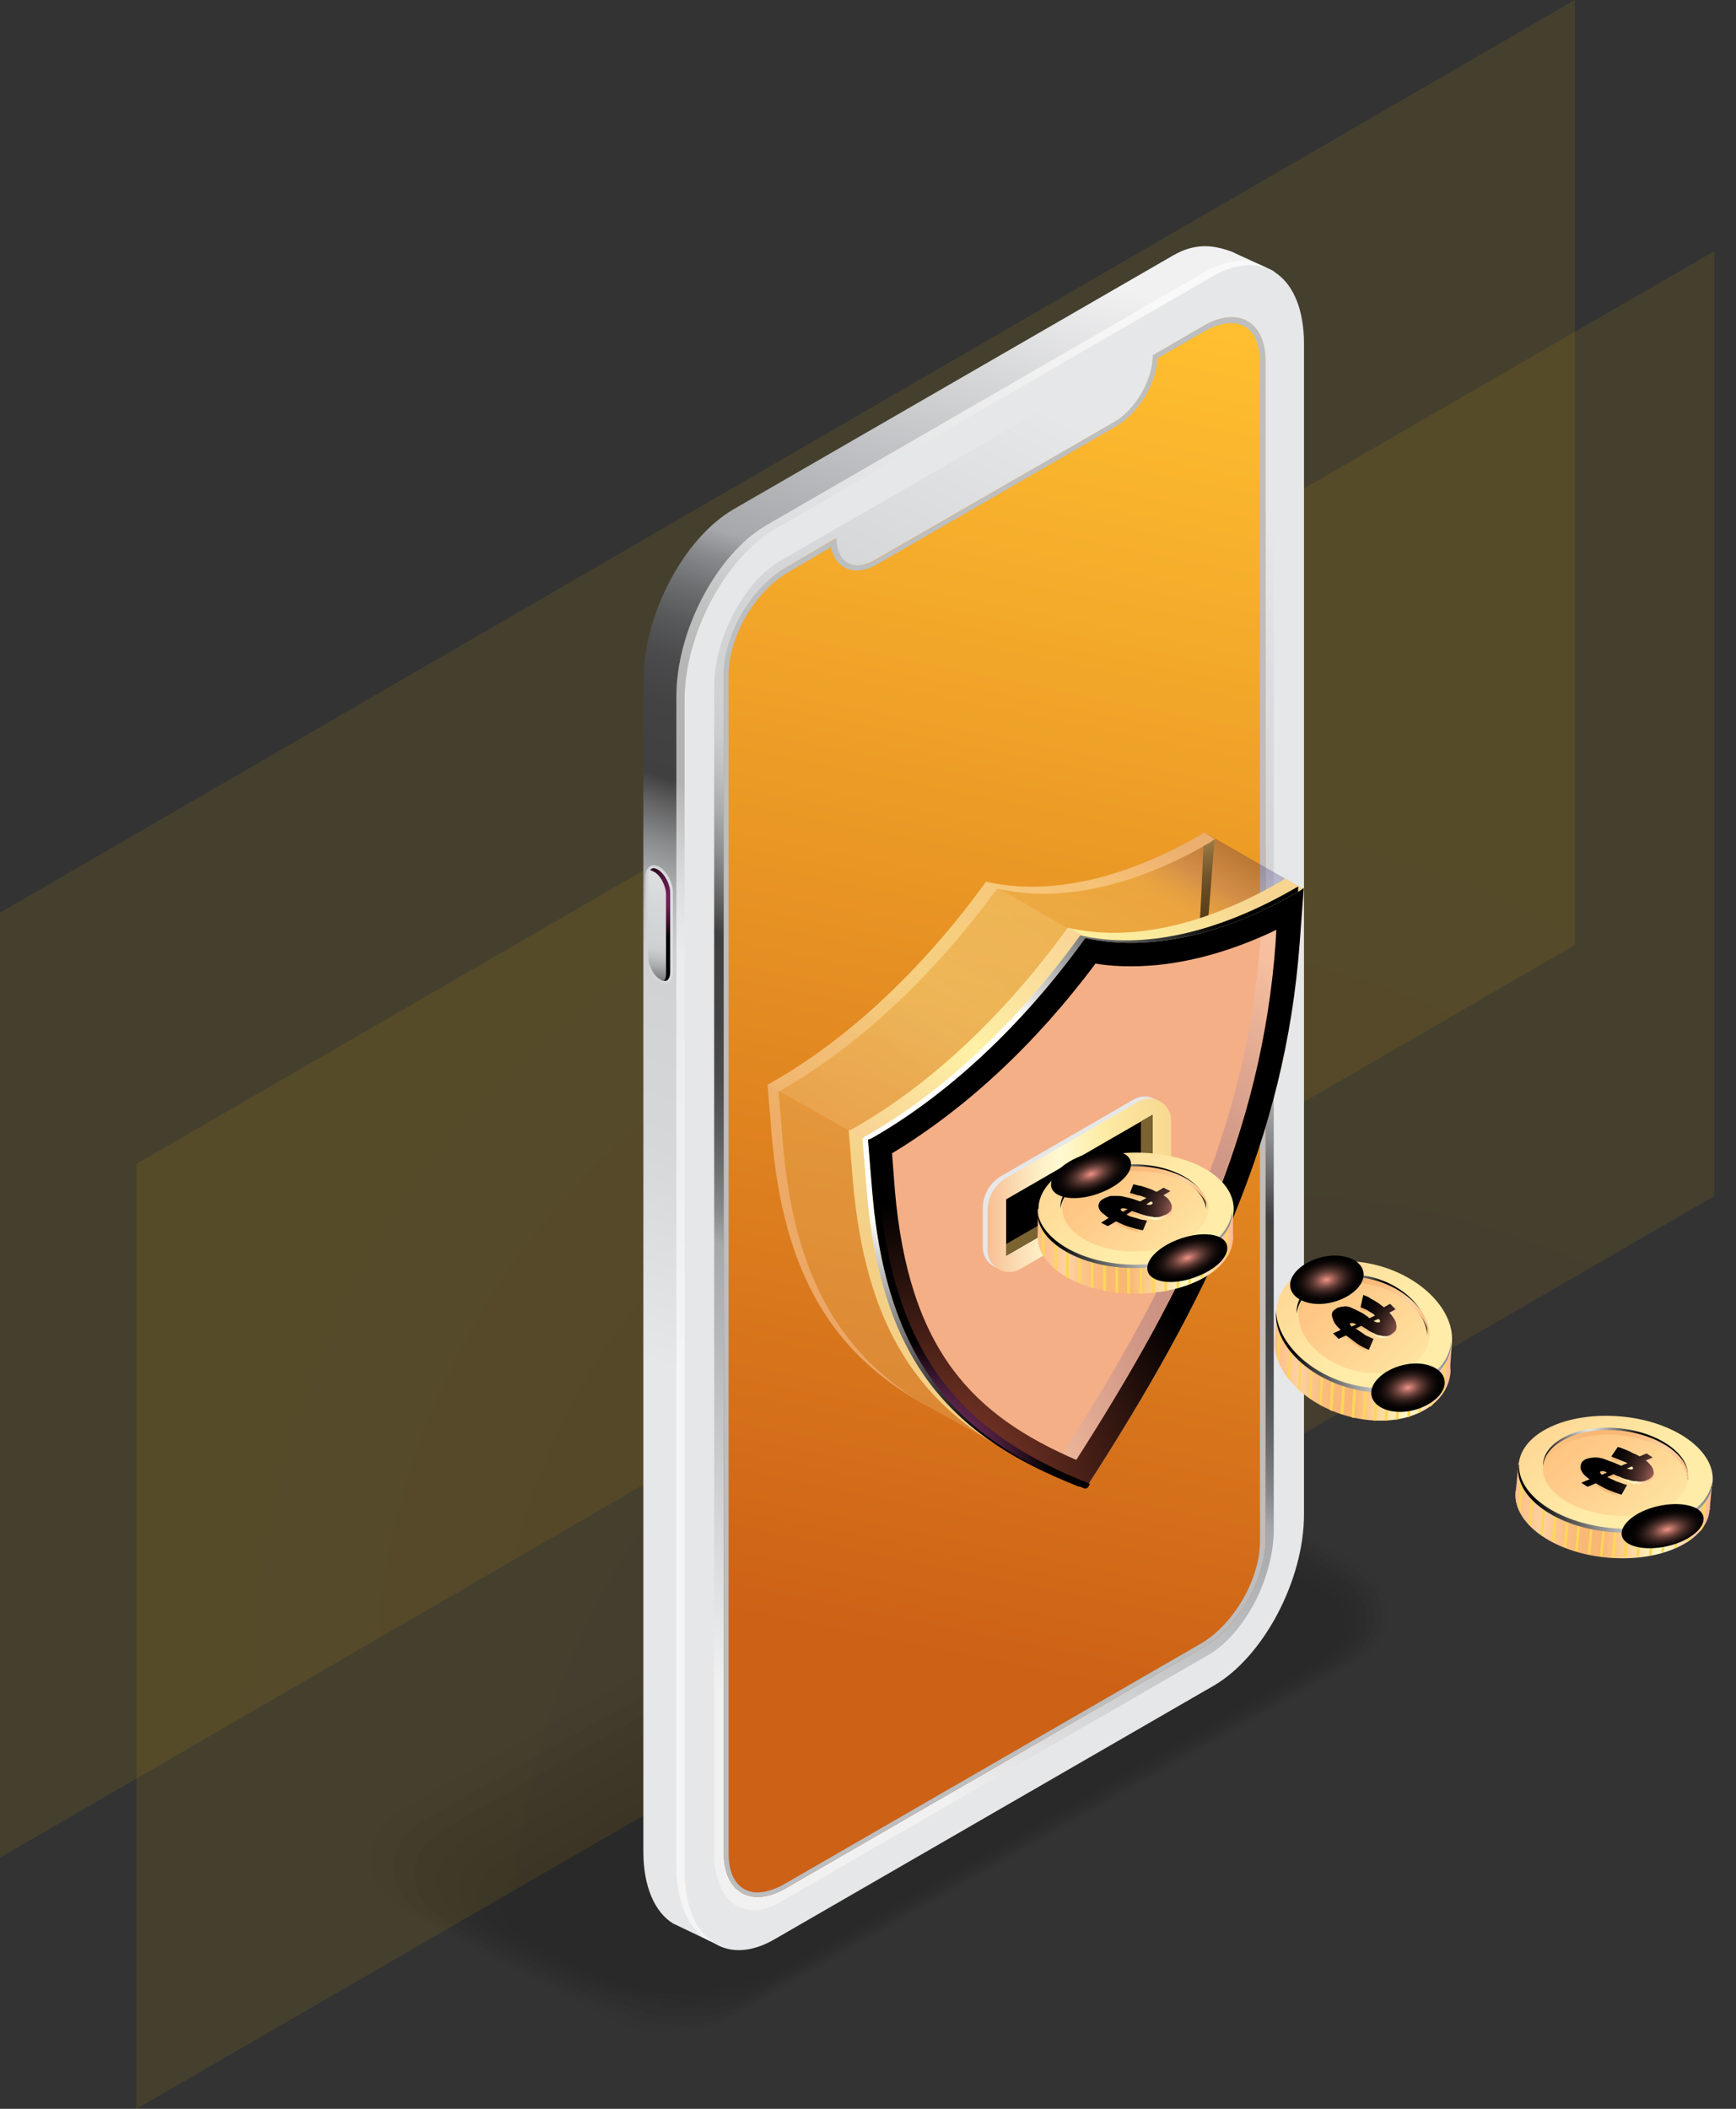 <svg width="560" height="680" viewBox="0 0 560 680" fill="none" xmlns="http://www.w3.org/2000/svg">
<rect x="0" y="0" width="560" height="680" fill="#333333" stroke="none"/>
<g opacity="0.2">
<path opacity="0.091" d="M436.606 503.218L418.123 492.732C417.374 492.233 382.407 473.258 381.908 473.758L369.919 467.766C364.424 464.77 356.682 463.521 349.688 463.521C343.694 463.521 337.45 465.269 332.954 467.766L249.034 515.452L231.051 525.688L129.398 583.611C126.151 585.608 123.154 588.354 121.406 591.35C120.157 593.597 119.408 596.094 119.408 598.591C119.158 605.332 123.404 611.573 130.897 616.067L149.379 626.553C150.128 627.053 185.095 646.027 185.595 645.528L197.583 651.52C203.078 654.516 210.821 655.764 217.814 655.764C223.808 655.764 230.052 654.017 234.548 651.52L318.468 603.834L336.451 593.597L438.104 535.675C441.351 533.678 444.348 530.931 446.097 527.935C447.345 525.688 448.095 523.192 448.095 520.695C448.095 513.954 444.099 507.712 436.606 503.218Z" fill="black"/>
<path opacity="0.182" d="M434.857 504.717L416.874 494.73C415.376 493.732 382.657 476.754 381.408 477.503L369.669 472.76C364.924 470.013 356.432 469.764 350.188 469.764C344.693 469.764 337.949 472.011 334.203 474.258L252.78 520.696L235.547 530.682L136.891 586.857C133.894 588.605 130.647 591.601 129.148 594.097C127.899 596.344 126.9 598.591 126.9 601.088C126.401 607.579 130.397 613.821 137.64 618.065L155.623 628.052C157.121 628.801 189.84 646.028 191.089 645.279L202.828 650.023C207.573 652.769 216.065 653.019 222.309 653.019C227.804 653.019 234.548 650.772 238.294 648.525L319.467 602.087L336.95 592.1L435.606 535.925C438.603 534.178 441.85 531.182 443.349 528.685C444.598 526.438 445.597 524.191 445.597 521.694C446.096 515.203 442.1 508.961 434.857 504.717Z" fill="black"/>
<path opacity="0.273" d="M432.859 506.215L415.376 496.478C413.128 495.229 382.657 479.75 380.659 480.998L369.419 477.253C365.173 474.757 356.182 475.506 350.687 475.506C345.942 475.506 338.699 478.252 335.202 480.249L256.277 525.189L239.543 534.677L143.884 589.353C141.137 590.851 137.64 594.097 136.141 596.344C134.892 598.341 133.893 600.588 133.644 603.085C133.144 609.327 136.891 615.319 143.884 619.563L161.367 629.3C163.615 630.548 194.086 646.028 196.084 644.779L207.324 648.524C211.57 651.021 220.561 650.272 226.056 650.272C230.801 650.272 238.044 647.526 241.541 645.528L320.466 600.588L337.2 591.101L432.859 536.424C435.606 534.926 439.103 531.681 440.601 529.434C441.85 527.436 442.849 525.189 443.099 522.693C443.848 516.451 440.102 510.459 432.859 506.215Z" fill="black"/>
<path opacity="0.364" d="M431.11 507.713L414.126 498.476C411.129 496.728 382.906 483.246 380.409 484.744L369.419 481.998C365.673 479.751 356.182 481.249 351.436 481.249C347.19 481.249 339.697 484.495 336.7 486.242L260.273 529.934L244.038 539.171L151.377 592.101C149.129 593.349 145.133 596.844 143.884 598.592C142.635 600.589 141.636 602.587 141.136 604.834C140.387 610.826 143.884 616.568 150.877 620.812L167.861 630.05C170.858 631.797 199.081 645.279 201.579 643.781L212.568 646.528C216.315 648.775 225.806 647.277 230.551 647.277C234.797 647.277 242.29 644.031 245.287 642.283L321.714 598.592L337.949 589.354L430.611 536.425C432.859 535.177 436.855 531.681 438.104 529.934C439.352 527.936 440.351 525.939 440.851 523.692C441.6 517.7 438.104 511.708 431.11 507.713Z" fill="black"/>
<path opacity="0.455" d="M429.113 509.211L412.628 500.223C408.882 497.976 382.907 486.492 379.66 488.239L369.17 486.741C365.923 484.994 355.932 487.241 351.936 487.241C348.439 487.241 340.197 490.736 337.7 492.234L263.77 534.427L248.035 543.415L158.37 594.847C156.372 596.095 151.876 599.341 150.877 601.088C149.629 603.086 148.38 604.833 148.13 607.08C147.131 612.823 150.378 618.565 157.371 622.559L173.856 631.547C177.602 633.794 203.577 645.279 206.824 643.531L217.314 645.029C220.561 647.027 230.552 644.53 234.548 644.53C238.044 644.53 246.287 641.035 248.784 639.537L322.464 597.094L338.199 588.106L427.864 536.674C429.862 535.426 434.358 532.18 435.357 530.433C436.605 528.435 437.854 526.688 438.104 524.441C439.353 518.948 436.106 513.206 429.113 509.211Z" fill="black"/>
<path opacity="0.545" d="M427.364 510.709L411.379 502.22C406.884 499.724 383.156 489.737 379.16 491.984L368.92 491.485C366.172 489.987 355.682 493.232 352.186 493.232C349.188 493.232 340.697 497.227 338.449 498.475L267.017 539.421L251.781 548.159L165.114 597.843C163.365 598.841 158.62 602.337 157.621 603.585C156.372 605.582 155.123 607.08 154.624 609.077C153.375 614.32 156.622 620.063 163.365 624.057L179.35 632.546C183.846 635.043 207.573 645.029 211.569 642.782L221.81 643.282C224.557 644.78 235.047 641.534 238.544 641.534C241.541 641.534 250.033 637.539 252.281 636.291L323.713 595.346L338.948 586.608L425.616 536.924C427.364 535.925 432.11 532.43 433.109 531.182C434.357 529.184 435.606 527.686 436.106 525.689C437.355 520.196 434.108 514.704 427.364 510.709Z" fill="black"/>
<path opacity="0.636" d="M425.616 512.208L410.131 503.969C404.886 500.973 383.406 492.983 378.661 495.73L368.92 496.229C366.672 494.981 355.683 498.975 352.935 498.975C350.438 498.975 341.696 503.469 339.948 504.468L270.763 544.165L256.027 552.653L172.107 600.589C170.859 601.338 165.614 605.083 164.864 606.082C163.615 607.83 162.117 609.328 161.617 611.325C160.119 616.318 163.116 621.811 169.859 625.806L185.345 634.045C190.59 637.041 212.069 645.03 216.815 642.284L226.555 641.784C228.803 643.033 239.793 639.038 242.54 639.038C245.038 639.038 253.78 634.544 255.528 633.545L324.712 593.848L339.448 585.36L423.118 537.174C424.367 536.425 429.612 532.68 430.361 531.682C431.61 529.934 433.109 528.436 433.608 526.439C435.107 521.445 432.11 515.953 425.616 512.208Z" fill="black"/>
<path opacity="0.727" d="M423.618 513.705L408.632 505.966C402.638 502.47 383.406 496.478 378.161 499.474L368.67 501.222C367.172 500.223 355.682 505.217 353.435 505.217C351.686 505.217 342.195 510.21 340.946 510.709L274.26 548.908L260.024 557.147L179.101 603.585C178.101 604.084 172.357 607.829 171.857 608.578C170.109 610.076 169.11 611.574 168.361 613.322C166.862 618.066 169.36 623.558 176.103 627.303L191.089 635.043C197.083 638.538 216.315 644.53 221.56 641.534L231.051 639.787C232.55 640.785 244.039 635.792 246.287 635.792C248.035 635.792 257.526 630.799 258.775 630.299L325.711 592.1L339.947 583.861L420.87 537.423C421.869 536.924 427.614 533.179 428.113 532.43C429.862 530.932 430.861 529.434 431.61 527.437C432.859 522.693 430.112 517.45 423.618 513.705Z" fill="black"/>
<path opacity="0.818" d="M421.869 515.203L407.383 507.713C400.64 503.719 383.406 499.474 377.661 502.97L368.42 505.716C367.421 504.967 355.433 510.959 353.934 510.959C352.685 510.959 342.945 516.202 341.945 516.701L277.757 553.652L264.02 561.641L186.094 606.331C185.345 606.831 179.35 610.576 179.1 611.075C177.352 612.323 176.103 613.821 175.604 615.569C173.855 620.063 176.353 625.306 182.597 629.051L197.083 636.541C203.827 640.536 221.061 644.78 226.805 641.285L236.046 638.538C237.045 639.287 249.034 633.295 250.532 633.295C251.781 633.295 261.522 628.052 262.521 627.553L326.71 590.353L340.447 582.613L418.373 537.923C419.122 537.423 425.116 533.928 425.366 533.179C427.114 531.931 428.363 530.433 429.113 528.685C430.611 523.942 428.113 518.699 421.869 515.203Z" fill="black"/>
<path opacity="0.909" d="M419.871 516.451L405.884 509.46C398.391 504.966 383.406 502.72 376.912 506.464L368.17 510.209C367.671 509.96 355.183 516.451 354.433 516.451C353.934 516.451 343.694 522.193 343.194 522.443L281.503 557.896L268.265 565.386L193.337 608.578C193.087 608.828 186.593 612.573 186.343 612.822C184.595 614.071 183.346 615.569 182.597 617.067C180.599 621.311 182.847 626.304 189.091 630.049L203.077 637.04C210.57 641.534 225.556 643.781 232.05 640.036L240.792 636.291C241.291 636.54 253.779 630.049 254.528 630.049C255.028 630.049 265.268 624.307 265.768 624.057L327.459 588.605L340.696 581.115L415.625 537.922C415.875 537.673 422.369 533.928 422.618 533.678C424.367 532.43 425.616 530.932 426.365 529.434C428.613 525.189 426.115 520.196 419.871 516.451Z" fill="black"/>
<path opacity="0.2" d="M237.545 639.786L328.958 587.107L420.371 534.427C427.614 530.183 426.615 522.942 418.373 518.199L404.886 511.458C396.644 506.714 383.906 506.215 376.663 510.209L285.25 562.889L193.837 615.568C186.594 619.813 187.593 627.053 195.835 631.797L209.322 638.538C217.564 643.281 230.302 643.781 237.545 639.786Z" fill="black"/>
</g>
<path opacity="0.1" d="M553 81V385.704L44 680V375.296L553 81Z" fill="url(#paint0_radial)"/>
<path opacity="0.1" d="M508 0V304.704L0 599V294.296L508 0Z" fill="url(#paint1_radial)"/>
<path d="M236.365 619.107L378.066 537.311C394.032 528.001 407.116 503.396 407.116 482.115V104.392C407.116 93.53 415.986 91.092 410.664 87.324C410.442 87.102 398.024 81.56 397.802 81.338C392.036 79.122 385.827 78.013 378.288 82.447L236.587 164.243C220.62 173.553 207.537 198.158 207.537 219.66V597.161C207.537 608.466 211.307 616.668 217.072 620.215C217.516 620.437 232.373 627.53 232.817 627.752C237.696 629.525 229.269 623.097 236.365 619.107Z" fill="url(#paint2_linear)"/>
<path opacity="0.6" d="M247.23 623.984L388.931 542.188C404.897 532.878 417.981 508.273 417.981 486.993V109.491C417.981 88.211 405.119 78.457 388.931 87.546L247.23 169.342C231.264 178.652 218.181 203.257 218.181 224.537V602.039C218.402 623.541 231.264 633.294 247.23 623.984Z" fill="white"/>
<path d="M249.892 625.312L391.593 543.517C407.559 534.207 420.643 509.602 420.643 488.321V110.82C420.643 89.54 407.781 79.786 391.593 88.874L249.892 170.67C233.926 179.98 220.842 204.586 220.842 225.866V603.367C220.842 624.869 233.926 634.623 249.892 625.312Z" fill="#E6E7E8"/>
<path d="M410.885 493.199V117.249C410.885 101.51 401.35 94.417 389.597 101.288L251.666 180.867C239.913 187.739 230.377 205.916 230.377 221.433V597.383C230.377 613.121 239.913 620.215 251.666 613.343L389.597 533.764C401.572 526.892 410.885 508.715 410.885 493.199Z" fill="url(#paint3_linear)"/>
<path d="M269.628 173.553C269.628 181.311 275.172 184.636 282.046 180.646L359.438 136.091C366.313 132.101 371.856 122.569 371.856 114.589L388.266 105.057C399.354 98.629 408.224 103.727 408.224 116.362V496.524C408.224 509.159 399.354 524.676 388.266 531.104L253.44 608.91C242.352 615.338 233.482 610.24 233.482 597.605V217.665C233.482 205.03 242.352 189.513 253.44 183.085L269.628 173.553Z" fill="url(#paint4_linear)"/>
<path d="M217.072 313.425V287.934C217.072 284.609 215.076 280.84 212.637 279.51C210.198 278.18 208.202 279.51 208.202 282.835V308.327C208.202 311.652 210.198 315.42 212.637 316.75C215.076 318.302 217.072 316.751 217.072 313.425Z" fill="url(#paint5_linear)"/>
<path d="M214.411 316.307C215.742 316.307 216.185 314.756 216.185 313.426V287.934C216.185 285.052 214.411 281.505 212.193 280.397C211.75 280.175 211.306 279.954 210.863 279.954C209.532 279.954 209.089 281.505 209.089 282.835V308.327C209.089 311.209 210.863 314.756 213.081 315.864C213.524 316.307 213.968 316.307 214.411 316.307Z" fill="url(#paint6_linear)"/>
<path d="M214.855 314.091V288.599C214.855 285.717 213.081 282.17 210.863 281.062C210.419 280.84 209.976 280.619 209.754 280.619C209.976 280.175 210.419 279.954 210.863 279.954C211.306 279.954 211.75 280.175 212.193 280.397C214.411 281.727 216.185 285.052 216.185 287.934V313.426C216.185 314.756 215.742 316.307 214.411 316.307C214.411 316.307 214.411 316.307 214.189 316.307C214.633 315.864 214.855 314.977 214.855 314.091Z" fill="url(#paint7_radial)"/>
<path d="M253.44 183.085L269.85 173.553C269.85 181.311 275.393 184.636 282.268 180.646L359.438 136.091C366.313 132.101 371.856 122.569 371.856 114.589L388.266 105.057C399.354 98.629 408.224 103.727 408.224 116.362V496.524C408.224 509.159 399.354 524.676 388.266 531.104L253.44 608.91C242.352 615.338 233.482 610.24 233.482 597.605V217.665C233.26 204.808 242.352 189.513 253.44 183.085ZM235.034 597.826C235.034 601.816 235.921 604.92 237.695 607.137C239.247 609.132 241.687 610.24 244.348 610.24C246.787 610.24 249.67 609.353 252.553 607.802L387.379 529.996C398.023 523.789 406.45 509.159 406.45 496.967V116.584C406.45 108.826 402.902 104.17 397.136 104.17C394.697 104.17 391.814 105.057 388.932 106.609L373.409 115.476C372.965 123.899 367.2 133.209 360.103 137.421L282.933 181.976C280.715 183.306 278.498 183.971 276.502 183.971C272.067 183.971 268.963 181.089 268.076 176.434L254.105 184.636C243.461 190.843 235.034 205.473 235.034 217.665V597.826Z" fill="#BCBEC0"/>
<path d="M411.836 422.201L468.383 432.397L467.718 442.151V442.373C467.052 453.456 453.969 460.328 438.224 457.446C422.701 454.564 410.505 443.259 411.17 432.176V431.954L411.836 422.201Z" fill="url(#paint8_linear)"/>
<path d="M467.939 440.82V441.041C467.717 441.041 467.717 441.042 467.939 440.82Z" fill="url(#paint9_linear)"/>
<path d="M438.446 455.229C453.968 458.111 467.274 451.239 467.939 440.156V441.929V442.151C467.274 453.234 454.19 460.106 438.446 457.224C422.923 454.342 410.726 443.037 411.392 431.954V431.732V429.959C410.726 441.264 422.923 452.569 438.446 455.229Z" fill="url(#paint10_linear)"/>
<path d="M429.797 455.008C429.576 455.008 429.354 454.786 428.91 454.565L430.463 429.073L431.35 429.294L429.797 455.008Z" fill="#FDD65B"/>
<path d="M426.249 453.235C426.027 453.013 425.805 453.013 425.584 452.792L426.914 428.408L427.801 428.63L426.249 453.235Z" fill="#FDD65B"/>
<path d="M422.923 451.239C422.701 451.017 422.479 450.796 422.258 450.574L423.588 427.742L424.475 427.964L422.923 451.239Z" fill="#FDD65B"/>
<path d="M433.345 456.116C433.123 456.116 432.902 455.895 432.458 455.895L434.01 429.516L434.897 429.738L433.345 456.116Z" fill="#FDD65B"/>
<path d="M416.049 445.033C415.827 444.811 415.605 444.368 415.384 444.146L416.492 426.634L417.379 426.856L416.049 445.033Z" fill="#FDD65B"/>
<path d="M412.722 439.713C412.5 439.048 412.278 438.383 412.057 437.939L412.722 425.969L413.609 426.191L412.722 439.713Z" fill="#FDD65B"/>
<path d="M419.375 448.579C419.153 448.357 418.932 448.136 418.71 447.914L419.819 427.077L420.706 427.299L419.375 448.579Z" fill="#FDD65B"/>
<path d="M436.894 457.225C436.672 457.225 436.45 457.225 436.007 457.003L437.559 430.403L438.446 430.624L436.894 457.225Z" fill="#FDD65B"/>
<path d="M440.441 457.668C440.22 457.668 439.998 457.668 439.554 457.446L441.107 430.846L441.994 431.068L440.441 457.668Z" fill="#FDD65B"/>
<path d="M447.538 458.111C447.316 458.111 447.094 458.111 446.651 458.111L448.203 432.176L449.09 432.397L447.538 458.111Z" fill="#FDD65B"/>
<path d="M443.989 458.111C443.767 458.111 443.546 458.111 443.102 458.111L444.654 431.732L445.542 431.954L443.989 458.111Z" fill="#FDD65B"/>
<path d="M451.085 457.668C450.864 457.668 450.642 457.668 450.198 457.89L451.751 432.841L452.638 433.063L451.085 457.668Z" fill="#FDD65B"/>
<path d="M465.943 448.358C465.721 448.801 465.278 449.244 465.056 449.688L465.943 435.279L466.83 435.501L465.943 448.358Z" fill="#FDD65B"/>
<path d="M462.173 453.013C461.951 453.234 461.508 453.456 461.286 453.678L462.395 434.836L463.282 435.058L462.173 453.013Z" fill="#FDD65B"/>
<path d="M454.856 456.781C454.634 456.781 454.412 457.003 453.969 457.003L455.299 433.506L456.186 433.728L454.856 456.781Z" fill="#FDD65B"/>
<path d="M458.403 455.23C458.181 455.452 457.959 455.452 457.516 455.673L458.846 434.171L459.733 434.393L458.403 455.23Z" fill="#FDD65B"/>
<path d="M411.835 422.422C411.17 433.505 423.367 444.811 438.889 447.692C454.412 450.574 467.717 443.702 468.383 432.619C469.048 421.535 456.852 410.23 441.329 407.349C425.584 404.467 412.501 411.117 411.835 422.422Z" fill="url(#paint11_linear)"/>
<g style="mix-blend-mode:soft-light">
<path d="M438.889 447.028C454.19 449.688 467.052 443.481 468.161 432.619C468.161 432.841 468.161 433.062 468.161 433.284C467.495 444.368 454.412 451.239 438.667 448.358C423.145 445.476 410.948 434.171 411.613 423.087C411.613 422.866 411.613 422.644 411.613 422.422C411.835 433.506 423.81 444.368 438.889 447.028Z" fill="url(#paint12_radial)"/>
</g>
<path d="M418.932 423.53C418.488 431.954 427.58 440.377 439.111 442.372C450.864 444.367 460.621 439.49 461.065 431.067C461.509 422.644 452.417 414.22 440.885 412.225C429.354 410.23 419.375 415.328 418.932 423.53Z" fill="url(#paint13_linear)"/>
<g style="mix-blend-mode:soft-light">
<path d="M440.22 413.113C428.911 411.118 419.375 415.773 418.266 423.531C418.266 423.309 418.266 423.088 418.266 422.644C418.71 414.221 428.689 409.344 440.22 411.339C451.973 413.334 460.843 421.979 460.4 430.181C460.4 430.403 460.4 430.624 460.4 431.068C460.4 423.088 451.529 415.108 440.22 413.113Z" fill="url(#paint14_radial)"/>
</g>
<path d="M440.885 413.999C429.576 412.004 420.04 416.659 418.931 424.418C418.931 424.196 418.931 423.974 418.931 423.531C419.375 415.108 429.132 410.231 440.885 412.226C452.638 414.443 461.508 422.866 461.065 431.068C461.065 431.289 461.065 431.511 461.065 431.954C460.843 423.974 452.194 415.994 440.885 413.999Z" fill="url(#paint15_linear)"/>
<g style="mix-blend-mode:soft-light">
<path d="M452.638 440.156C446.207 441.708 441.55 446.141 442.437 450.131C443.324 454.121 449.312 456.338 455.743 454.786C462.173 453.234 466.83 448.801 465.943 444.811C465.056 440.821 459.069 438.604 452.638 440.156Z" fill="url(#paint16_radial)"/>
</g>
<g style="mix-blend-mode:soft-light">
<path d="M426.472 405.354C420.041 406.905 415.384 411.339 416.271 415.329C417.158 419.319 423.145 421.535 429.576 419.984C436.007 418.432 440.664 413.999 439.777 410.009C438.89 406.019 432.902 403.802 426.472 405.354Z" fill="url(#paint17_radial)"/>
</g>
<path d="M438.667 422.422C439.111 422.644 439.776 422.865 440.22 423.087C440.663 423.309 441.107 423.53 441.772 423.974C442.216 424.196 442.881 424.639 443.324 425.082L441.55 425.969C441.329 425.747 441.107 425.747 441.107 425.526C440.885 425.304 440.663 425.304 440.441 425.082C439.554 424.417 438.667 423.974 437.78 423.531C436.893 423.087 436.228 422.865 435.341 422.422C434.676 422.2 433.789 421.979 433.124 422.2C432.458 422.2 431.793 422.422 431.128 422.644C430.463 423.087 429.797 423.53 429.576 423.974C429.354 424.639 429.354 425.082 429.576 425.747C429.797 426.412 430.019 427.077 430.463 427.742C430.906 428.407 431.571 429.072 432.237 429.737L429.797 430.846L431.571 432.619L434.011 431.289C435.119 432.176 436.45 433.062 437.559 433.949C438.889 434.836 440.22 435.501 441.329 435.944L442.881 432.397C442.216 432.176 441.55 431.732 440.885 431.511C440.22 431.289 439.776 430.846 439.111 430.402C438.446 429.959 437.78 429.516 437.115 429.072L438.889 428.186C439.554 428.629 439.998 428.851 440.663 429.294C441.55 429.959 442.437 430.402 443.103 430.624C443.768 431.067 444.655 431.289 445.098 431.289C445.764 431.511 446.429 431.511 446.872 431.511C447.316 431.511 447.981 431.289 448.425 431.067C449.09 430.624 449.533 430.181 449.977 429.737C450.199 429.294 450.42 428.629 450.199 427.964C450.199 427.299 449.977 426.634 449.533 425.969C449.09 425.304 448.646 424.639 447.981 423.974L449.977 422.865L448.203 421.092L446.207 422.2C445.764 421.757 445.098 421.314 444.433 420.87C443.768 420.427 443.324 420.205 442.659 419.762C441.994 419.54 441.55 419.097 441.107 418.875C440.663 418.654 439.998 418.432 439.554 418.21L438.667 422.422ZM444.877 427.299C444.655 427.299 444.433 427.299 444.211 427.299C443.99 427.299 443.546 427.077 443.103 426.856L444.655 426.191C445.098 426.634 445.32 427.077 444.877 427.299ZM435.785 427.521C436.006 427.521 436.228 427.521 436.45 427.521C436.672 427.521 437.115 427.742 437.559 427.964L436.006 428.629C435.563 428.186 435.563 427.964 435.341 427.742C435.563 427.742 435.563 427.521 435.785 427.521Z" fill="url(#paint18_linear)"/>
<path d="M438.889 421.535C439.333 421.757 439.998 421.979 440.441 422.2C440.885 422.422 441.328 422.644 441.994 423.087C442.437 423.309 443.102 423.752 443.546 424.195L441.772 425.082C441.55 424.86 441.328 424.86 441.328 424.639C441.107 424.417 440.885 424.417 440.663 424.195C439.776 423.53 438.889 423.087 438.002 422.644C437.115 422.2 436.45 421.979 435.563 421.535C434.898 421.314 434.011 421.092 433.345 421.314C432.68 421.314 432.015 421.535 431.349 421.757C430.684 422.2 430.019 422.644 429.797 423.087C429.575 423.752 429.575 424.195 429.797 424.86C430.019 425.525 430.241 426.19 430.684 426.855C431.128 427.521 431.793 428.185 432.458 428.851L430.019 429.959L431.793 431.732L434.232 430.624C435.341 431.511 436.672 432.397 437.78 433.284C439.111 434.171 440.441 434.836 441.55 435.279L443.102 431.732C442.437 431.511 441.772 431.067 441.107 430.846C440.441 430.624 439.998 430.181 439.333 429.737C438.667 429.294 438.002 428.851 437.337 428.407L439.111 427.52C439.776 427.964 440.22 428.185 440.885 428.629C441.772 429.294 442.659 429.737 443.324 429.959C443.989 430.402 444.876 430.624 445.32 430.624C445.985 430.846 446.651 430.846 447.094 430.846C447.759 430.846 448.203 430.624 448.646 430.402C449.312 429.959 449.755 429.516 450.199 429.072C450.42 428.629 450.642 427.964 450.42 427.299C450.42 426.634 450.199 425.969 449.755 425.304C449.312 424.639 448.868 423.974 448.203 423.309L450.199 422.2L448.425 420.427L446.429 421.535C445.764 421.092 445.32 420.649 444.655 420.205C443.989 419.762 443.546 419.54 442.881 419.097C442.215 418.875 441.772 418.432 441.328 418.21C440.885 417.989 440.22 417.767 439.776 417.545L438.889 421.535ZM444.877 426.412C444.655 426.412 444.433 426.412 444.211 426.412C443.989 426.412 443.546 426.19 443.102 425.969L444.655 425.304C445.32 425.747 445.32 426.19 444.877 426.412ZM435.785 426.634C436.006 426.634 436.228 426.634 436.45 426.634C436.672 426.634 437.115 426.855 437.559 427.077L436.006 427.742C435.563 427.299 435.563 427.077 435.341 426.855C435.563 426.855 435.563 426.634 435.785 426.634Z" fill="url(#paint19_linear)"/>
<g style="mix-blend-mode:soft-light">
<path d="M438.889 421.535C439.333 421.757 439.998 421.979 440.441 422.2C440.885 422.422 441.328 422.644 441.994 423.087C442.437 423.309 443.102 423.752 443.546 424.195L441.772 425.082C441.55 424.86 441.328 424.86 441.328 424.639C441.107 424.417 440.885 424.417 440.663 424.195C439.776 423.53 438.889 423.087 438.002 422.644C437.115 422.2 436.45 421.979 435.563 421.535C434.898 421.314 434.011 421.092 433.345 421.314C432.68 421.314 432.015 421.535 431.349 421.757C430.684 422.2 430.019 422.644 429.797 423.087C429.575 423.752 429.575 424.195 429.797 424.86C430.019 425.525 430.241 426.19 430.684 426.855C431.128 427.521 431.793 428.185 432.458 428.851L430.019 429.959L431.793 431.732L434.232 430.624C435.341 431.511 436.672 432.397 437.78 433.284C439.111 434.171 440.441 434.836 441.55 435.279L443.102 431.732C442.437 431.511 441.772 431.067 441.107 430.846C440.441 430.624 439.998 430.181 439.333 429.737C438.667 429.294 438.002 428.851 437.337 428.407L439.111 427.52C439.776 427.964 440.22 428.185 440.885 428.629C441.772 429.294 442.659 429.737 443.324 429.959C443.989 430.402 444.876 430.624 445.32 430.624C445.985 430.846 446.651 430.846 447.094 430.846C447.759 430.846 448.203 430.624 448.646 430.402C449.312 429.959 449.755 429.516 450.199 429.072C450.42 428.629 450.642 427.964 450.42 427.299C450.42 426.634 450.199 425.969 449.755 425.304C449.312 424.639 448.868 423.974 448.203 423.309L450.199 422.2L448.425 420.427L446.429 421.535C445.764 421.092 445.32 420.649 444.655 420.205C443.989 419.762 443.546 419.54 442.881 419.097C442.215 418.875 441.772 418.432 441.328 418.21C440.885 417.989 440.22 417.767 439.776 417.545L438.889 421.535ZM444.877 426.412C444.655 426.412 444.433 426.412 444.211 426.412C443.989 426.412 443.546 426.19 443.102 425.969L444.655 425.304C445.32 425.747 445.32 426.19 444.877 426.412ZM435.785 426.634C436.006 426.634 436.228 426.634 436.45 426.634C436.672 426.634 437.115 426.855 437.559 427.077L436.006 427.742C435.563 427.299 435.563 427.077 435.341 426.855C435.563 426.855 435.563 426.634 435.785 426.634Z" fill="url(#paint20_radial)"/>
</g>
<path d="M489.827 471.838L552.357 477.695L551.527 486.484C551.527 486.484 551.614 486.688 551.41 486.775C550.402 496.845 535.686 503.605 518.394 502.066C501.102 500.526 487.871 490.988 488.879 480.918C488.879 480.918 488.792 480.714 488.996 480.627L489.827 471.838Z" fill="url(#paint21_linear)"/>
<path d="M551.791 485.408C551.674 485.699 551.587 485.495 551.791 485.408V485.408Z" fill="url(#paint22_linear)"/>
<path d="M518.805 500.203C536.097 501.743 550.812 494.983 551.82 484.913L551.613 486.688C551.613 486.688 551.7 486.892 551.496 486.979C550.489 497.049 535.773 503.809 518.481 502.269C501.189 500.73 487.958 491.192 488.965 481.122C488.965 481.122 488.879 480.918 489.082 480.831L489.289 479.056C488.282 489.126 501.426 498.46 518.805 500.203Z" fill="url(#paint23_linear)"/>
<path d="M508.963 500.306C508.672 500.189 508.381 500.072 508.09 499.955L510.286 476.847L511.071 476.993L508.963 500.306Z" fill="#FDD65B"/>
<path d="M505.268 498.99C504.977 498.873 504.686 498.756 504.395 498.64L506.53 476.52L507.52 476.58L505.268 498.99Z" fill="#FDD65B"/>
<path d="M501.399 497.267C501.108 497.15 500.817 497.033 500.527 496.916L502.572 476.282L503.358 476.428L501.399 497.267Z" fill="#FDD65B"/>
<path d="M512.98 501.243C512.689 501.127 512.485 501.214 512.194 501.097L514.332 477.289L515.118 477.436L512.98 501.243Z" fill="#FDD65B"/>
<path d="M493.953 492.249C493.576 491.928 493.489 491.724 493.111 491.404L494.565 475.6L495.351 475.747L493.953 492.249Z" fill="#FDD65B"/>
<path d="M490.468 487.47C490.207 486.859 490.033 486.451 489.772 485.839L490.723 475.071L491.509 475.217L490.468 487.47Z" fill="#FDD65B"/>
<path d="M497.646 495.253C497.355 495.136 496.977 494.816 496.89 494.612L498.729 475.752L499.718 475.812L497.646 495.253Z" fill="#FDD65B"/>
<path d="M516.909 501.976C516.618 501.859 516.414 501.946 516.123 501.83L518.379 477.731L519.165 477.878L516.909 501.976Z" fill="#FDD65B"/>
<path d="M520.868 502.215C520.578 502.098 520.374 502.185 519.879 502.155L522.134 478.057L522.92 478.204L520.868 502.215Z" fill="#FDD65B"/>
<path d="M528.729 501.995C528.526 502.082 528.031 502.052 527.827 502.139L530.139 478.739L531.129 478.799L528.729 501.995Z" fill="#FDD65B"/>
<path d="M524.741 502.25C524.45 502.133 524.246 502.221 523.751 502.191L526.094 478.296L526.88 478.443L524.741 502.25Z" fill="#FDD65B"/>
<path d="M532.836 501.447C532.632 501.534 532.137 501.504 531.933 501.591L534.099 478.977L534.884 479.124L532.836 501.447Z" fill="#FDD65B"/>
<path d="M549.477 492.419C549.156 492.797 548.922 493.379 548.397 493.844L549.585 480.805L550.575 480.865L549.477 492.419Z" fill="#FDD65B"/>
<path d="M545.044 496.721C544.636 496.895 544.519 497.186 544.111 497.36L545.743 480.276L546.529 480.422L545.044 496.721Z" fill="#FDD65B"/>
<path d="M536.768 500.493C536.564 500.58 536.156 500.754 535.865 500.637L537.854 479.304L538.844 479.363L536.768 500.493Z" fill="#FDD65B"/>
<path d="M540.935 498.956C540.731 499.043 540.323 499.217 540.119 499.304L541.988 479.95L542.687 479.893L540.935 498.956Z" fill="#FDD65B"/>
<path d="M489.913 472.042C488.905 482.112 502.136 491.65 519.429 493.19C536.721 494.729 551.436 487.969 552.444 477.899C553.452 467.829 540.221 458.291 522.929 456.751C505.637 455.212 490.921 461.972 489.913 472.042Z" fill="url(#paint24_linear)"/>
<g style="mix-blend-mode:soft-light">
<path d="M519.458 492.695C536.343 494.408 550.854 487.735 552.24 477.986C552.327 478.19 552.21 478.481 552.297 478.685C551.289 488.755 536.574 495.515 519.282 493.975C501.989 492.436 488.758 482.898 489.766 472.828C489.679 472.624 489.796 472.333 490 472.246C489.604 482.055 502.574 490.981 519.458 492.695Z" fill="url(#paint25_radial)"/>
</g>
<path d="M497.715 472.81C497.061 480.319 506.861 487.465 519.902 488.649C532.74 489.92 543.785 484.726 544.438 477.217C545.092 469.708 535.293 462.562 522.251 461.378C509.413 460.107 498.573 465.214 497.715 472.81Z" fill="url(#paint26_linear)"/>
<g style="mix-blend-mode:soft-light">
<path d="M522.415 461.954C509.868 460.8 499.145 465.616 497.822 472.687C497.735 472.483 497.852 472.192 497.765 471.988C498.419 464.479 509.463 459.285 522.301 460.556C535.139 461.827 545.143 468.886 544.489 476.395C544.372 476.686 544.459 476.89 544.342 477.181C544.588 469.846 534.962 463.108 522.415 461.954Z" fill="url(#paint27_radial)"/>
</g>
<path d="M522.365 462.775C509.818 461.621 499.095 466.437 497.772 473.509C497.685 473.305 497.802 473.014 497.715 472.81C498.369 465.301 509.413 460.107 522.455 461.291C535.293 462.562 545.296 469.621 544.643 477.13C544.526 477.421 544.613 477.625 544.496 477.916C544.538 470.668 534.708 464.016 522.365 462.775Z" fill="url(#paint28_linear)"/>
<g style="mix-blend-mode:soft-light">
<path d="M534.786 485.673C527.533 487.322 522.401 491.68 523.181 495.204C523.961 498.727 530.626 500.221 537.879 498.573C545.132 496.925 550.264 492.566 549.484 489.043C548.704 485.52 542.039 484.025 534.786 485.673Z" fill="url(#paint29_radial)"/>
</g>
<path d="M519.615 470.456C520.197 470.69 520.778 470.924 521.36 471.157C521.942 471.391 522.524 471.625 523.106 471.859C523.688 472.092 524.27 472.326 524.852 472.56L522.812 473.43C522.521 473.313 522.521 473.313 522.23 473.196C521.939 473.079 521.852 472.875 521.648 472.962C520.688 472.408 519.612 472.144 518.739 471.794C517.866 471.443 516.993 471.093 516.207 470.946C515.421 470.799 514.635 470.652 513.733 470.797C513.034 470.854 512.131 470.998 511.519 471.259C510.703 471.607 510.178 472.072 509.944 472.654C509.71 473.236 509.68 473.73 509.737 474.429C509.998 475.041 510.259 475.652 510.724 476.177C511.189 476.702 511.945 477.343 512.614 477.781L509.962 478.912L511.969 480.225L514.62 479.094C515.871 479.765 517.209 480.64 518.664 481.225C520.119 481.809 521.573 482.393 522.941 482.774L524.723 479.604C523.937 479.457 523.355 479.223 522.482 478.873C521.9 478.639 521.114 478.492 520.446 478.055C519.573 477.704 518.991 477.47 518.322 477.033L520.362 476.162C520.943 476.396 521.612 476.834 522.398 476.981C523.358 477.535 524.435 477.799 525.221 477.945C526.094 478.296 526.879 478.443 527.578 478.385C528.364 478.532 528.859 478.562 529.558 478.505C530.257 478.448 530.665 478.274 531.277 478.013C532.093 477.665 532.618 477.2 532.938 476.822C533.259 476.444 533.493 475.862 533.232 475.25C533.262 474.755 533.001 474.144 532.45 473.415C531.985 472.891 531.433 472.162 530.764 471.724L533.007 470.767L531.001 469.454L528.757 470.412C528.088 469.974 527.506 469.74 526.924 469.506C526.343 469.273 525.674 468.835 525.092 468.601C524.51 468.368 523.928 468.134 523.346 467.9C522.764 467.666 522.182 467.433 521.687 467.403L519.615 470.456ZM526.421 474.541C526.217 474.628 526.013 474.715 525.722 474.599C525.431 474.482 524.936 474.452 524.645 474.335L526.277 473.639C526.858 473.873 526.828 474.367 526.421 474.541ZM516.345 475.225C516.549 475.138 516.753 475.051 517.248 475.081C517.539 475.198 518.034 475.227 518.412 475.548L516.78 476.244C516.402 475.924 516.315 475.72 516.228 475.516C515.937 475.399 516.141 475.312 516.345 475.225Z" fill="url(#paint30_linear)"/>
<path d="M519.762 469.67C520.344 469.904 520.925 470.138 521.507 470.372C522.089 470.605 522.671 470.839 523.253 471.073C523.835 471.307 524.417 471.54 524.999 471.774L522.959 472.644C522.668 472.527 522.668 472.527 522.377 472.411C522.086 472.294 521.999 472.09 521.795 472.177C520.835 471.622 519.759 471.359 518.886 471.008C518.013 470.658 517.14 470.307 516.354 470.16C515.568 470.013 514.782 469.867 513.88 470.011C513.181 470.068 512.278 470.212 511.666 470.473C510.85 470.821 510.325 471.286 510.091 471.868C509.857 472.45 509.827 472.945 509.884 473.644C510.145 474.255 510.406 474.867 510.871 475.392C511.336 475.916 512.092 476.558 512.761 476.995L510.109 478.127L512.116 479.439L514.767 478.308C516.018 478.98 517.356 479.855 518.811 480.439C520.266 481.023 521.72 481.608 523.088 481.988L524.87 478.818C524.084 478.671 523.502 478.438 522.629 478.087C522.047 477.853 521.261 477.707 520.593 477.269C519.72 476.918 519.138 476.685 518.469 476.247L520.509 475.377C521.09 475.611 521.759 476.048 522.545 476.195C523.505 476.749 524.582 477.013 525.368 477.16C526.241 477.51 527.026 477.657 527.725 477.6C528.511 477.747 529.006 477.776 529.705 477.719C530.404 477.662 530.812 477.488 531.424 477.227C532.24 476.879 532.765 476.414 533.085 476.036C533.406 475.658 533.64 475.076 533.379 474.465C533.409 473.97 533.148 473.358 532.597 472.63C532.132 472.105 531.58 471.376 530.911 470.939L533.154 469.982L531.148 468.669L528.904 469.626C528.235 469.188 527.653 468.955 527.071 468.721C526.49 468.487 525.821 468.049 525.239 467.816C524.657 467.582 524.075 467.348 523.493 467.115C522.911 466.881 522.329 466.647 521.834 466.617L519.762 469.67ZM526.568 473.756C526.364 473.843 526.16 473.93 525.869 473.813C525.578 473.696 525.083 473.666 524.792 473.549L526.424 472.853C526.802 473.174 526.975 473.582 526.568 473.756ZM516.288 474.526C516.492 474.439 516.696 474.352 517.191 474.382C517.482 474.499 517.977 474.529 518.355 474.85L516.723 475.546C516.345 475.225 516.258 475.021 516.171 474.817C516.084 474.613 516.084 474.613 516.288 474.526Z" fill="url(#paint31_linear)"/>
<g style="mix-blend-mode:soft-light">
<path d="M519.762 469.67C520.344 469.904 520.925 470.138 521.507 470.372C522.089 470.605 522.671 470.839 523.253 471.073C523.835 471.307 524.417 471.54 524.999 471.774L522.959 472.644C522.668 472.527 522.668 472.527 522.377 472.411C522.086 472.294 521.999 472.09 521.795 472.177C520.835 471.622 519.759 471.359 518.886 471.008C518.013 470.658 517.14 470.307 516.354 470.16C515.568 470.013 514.782 469.867 513.88 470.011C513.181 470.068 512.278 470.212 511.666 470.473C510.85 470.821 510.325 471.286 510.091 471.868C509.857 472.45 509.827 472.945 509.884 473.644C510.145 474.255 510.406 474.867 510.871 475.392C511.336 475.916 512.092 476.558 512.761 476.995L510.109 478.127L512.116 479.439L514.767 478.308C516.018 478.98 517.356 479.855 518.811 480.439C520.266 481.023 521.72 481.608 523.088 481.988L524.87 478.818C524.084 478.671 523.502 478.438 522.629 478.087C522.047 477.853 521.261 477.707 520.593 477.269C519.72 476.918 519.138 476.685 518.469 476.247L520.509 475.377C521.09 475.611 521.759 476.048 522.545 476.195C523.505 476.749 524.582 477.013 525.368 477.16C526.241 477.51 527.026 477.657 527.725 477.6C528.511 477.747 529.006 477.776 529.705 477.719C530.404 477.662 530.812 477.488 531.424 477.227C532.24 476.879 532.765 476.414 533.085 476.036C533.406 475.658 533.64 475.076 533.379 474.465C533.409 473.97 533.148 473.358 532.597 472.63C532.132 472.105 531.58 471.376 530.911 470.939L533.154 469.982L531.148 468.669L528.904 469.626C528.235 469.188 527.653 468.955 527.071 468.721C526.49 468.487 525.821 468.049 525.239 467.816C524.657 467.582 524.075 467.348 523.493 467.115C522.911 466.881 522.329 466.647 521.834 466.617L519.762 469.67ZM526.568 473.756C526.364 473.843 526.16 473.93 525.869 473.813C525.578 473.696 525.083 473.666 524.792 473.549L526.424 472.853C526.802 473.174 526.975 473.582 526.568 473.756ZM516.288 474.526C516.492 474.439 516.696 474.352 517.191 474.382C517.482 474.499 517.977 474.529 518.355 474.85L516.723 475.546C516.345 475.225 516.258 475.021 516.171 474.817C516.084 474.613 516.084 474.613 516.288 474.526Z" fill="url(#paint32_radial)"/>
</g>
<g opacity="0.8">
<path opacity="0.3" d="M248.501 349.281C273.338 335.316 297.509 312.706 317.91 284.554L318.132 284.332C338.534 288.987 362.705 283.446 387.541 269.037L388.428 268.372L420.583 286.771L405.503 296.746C400.846 359.478 376.232 410.905 336.981 471.864L336.094 472.307C328.998 469.426 339.642 475.854 333.655 472.529C333.433 472.307 297.287 452.357 297.065 452.357C269.79 436.619 252.936 412.678 248.945 366.128L247.614 349.946L248.501 349.281Z" fill="url(#paint33_linear)"/>
<path opacity="0.8" d="M248.501 349.28C273.338 335.315 297.509 312.705 317.91 284.553L318.132 284.331C338.533 288.986 362.705 283.445 387.541 269.036L388.428 268.371L391.976 270.588L391.089 271.253C366.253 285.883 342.081 291.203 321.68 286.548L321.458 286.77C301.057 314.7 276.886 337.31 252.049 351.497L251.162 351.94L252.493 368.122C256.041 411.791 271.12 435.509 295.513 451.248C269.124 435.509 252.714 411.569 248.945 365.905L247.614 349.723L248.501 349.28Z" fill="url(#paint34_linear)"/>
<path opacity="0.3" d="M248.501 349.28C273.338 335.315 297.509 312.705 317.91 284.553L318.132 284.332C318.354 284.332 318.354 284.332 318.576 284.332L387.319 324.232L285.312 371.004L247.614 349.724L248.501 349.28Z" fill="url(#paint35_linear)"/>
<path opacity="0.8" d="M387.541 288.1L388.206 272.805C389.093 272.361 389.98 271.918 390.867 271.253L391.754 270.588L390.424 288.321C387.985 320.907 380.223 350.389 367.805 379.649C379.336 350.167 386.211 320.463 387.541 288.1Z" fill="url(#paint36_radial)"/>
</g>
<path d="M274.89 364.131C299.727 350.166 323.898 327.556 344.299 299.404L344.521 299.182C364.922 303.837 389.094 298.296 413.708 283.887L414.595 283.222L420.361 286.547L405.282 296.522C400.625 359.254 376.01 410.682 336.76 471.64L335.873 472.084C328.776 469.202 339.421 475.63 333.433 472.305C333.211 472.084 323.676 467.207 323.233 466.985C295.957 451.247 279.103 427.307 275.112 380.756L273.781 364.575L274.89 364.131Z" fill="url(#paint37_linear)"/>
<path d="M274.89 364.132C299.726 350.166 323.898 327.556 344.299 299.404L344.521 299.183C344.743 299.183 344.743 299.183 344.964 299.183L387.319 324.231L285.312 371.003L274.003 364.797L274.89 364.132Z" fill="url(#paint38_linear)"/>
<g style="mix-blend-mode:soft-light">
<path d="M278.882 366.57C303.718 352.605 327.889 329.995 348.291 301.843L348.513 301.621C368.914 306.276 393.085 300.735 417.922 286.326L418.809 285.883L417.478 303.616C412.821 366.348 388.207 417.776 348.956 478.734L348.069 479.399C308.597 463.883 284.204 440.829 279.547 383.417L278.217 367.235L278.882 366.57Z" fill="url(#paint39_radial)"/>
</g>
<path d="M280.877 367.235C305.492 353.27 329.885 330.66 350.065 302.508H350.286C370.688 306.941 394.859 301.621 419.696 286.991L420.583 286.326L419.252 304.06C414.595 366.792 389.98 418.219 350.73 479.178L349.843 479.621C310.371 464.104 285.978 441.051 281.321 383.639L279.99 367.457L280.877 367.235Z" fill="url(#paint40_linear)"/>
<g style="mix-blend-mode:soft-light">
<path d="M280.877 367.235C305.492 353.27 329.885 330.66 350.065 302.508H350.286C370.688 306.941 394.859 301.621 419.696 286.991L420.583 286.326L419.252 304.06C414.595 366.792 389.98 418.219 350.73 479.178L349.843 479.621C310.371 464.104 285.978 441.051 281.321 383.639L279.99 367.457L280.877 367.235Z" fill="url(#paint41_radial)"/>
</g>
<g style="mix-blend-mode:soft-light">
<path d="M280.877 367.235C281.321 367.014 281.764 366.792 282.208 366.57L283.538 382.752C288.195 439.721 312.588 462.996 351.617 478.513C351.395 478.956 351.173 479.178 350.951 479.621L350.064 480.065C310.592 464.548 286.199 441.494 281.542 384.082L280.212 367.9L280.877 367.235Z" fill="url(#paint42_radial)"/>
</g>
<path d="M347.182 470.754C382.663 415.337 407.056 365.462 411.491 303.838L411.712 299.848C395.524 307.606 379.558 311.596 364.922 311.596C360.931 311.596 357.161 311.374 353.391 310.709C333.877 336.866 311.258 357.703 287.752 371.89L288.639 383.417C293.074 435.952 314.362 456.567 347.182 470.754Z" fill="#F4AF87"/>
<path opacity="0.2" d="M406.612 302.951V302.286C408.386 301.621 410.16 300.734 411.712 299.848L411.491 303.838C406.834 365.24 382.441 415.337 347.182 470.754C345.63 470.089 344.299 469.424 342.747 468.759C378.006 413.785 402.177 363.91 406.612 302.951Z" fill="url(#paint43_radial)"/>
<path d="M376.232 373.442V360.585C376.232 355.265 370.466 351.718 365.588 354.6L323.011 379.205C319.241 381.422 317.024 385.412 317.024 389.623V402.258C317.024 407.579 322.789 411.125 327.668 408.244L370.245 383.638C374.014 381.643 376.232 377.653 376.232 373.442Z" fill="#E6E7E8"/>
<path d="M377.784 374.107V361.25C377.784 355.93 372.019 352.384 367.14 355.265L324.563 379.87C320.793 382.087 318.576 386.077 318.576 390.289V403.146C318.576 408.466 324.341 412.012 329.22 409.131L371.797 384.526C375.567 382.531 377.784 378.54 377.784 374.107Z" fill="url(#paint44_linear)"/>
<path d="M371.796 377.654L324.563 404.919V386.742L371.796 359.477V377.654Z" fill="black"/>
<path d="M368.027 376.102V361.694L371.796 359.477V377.654L324.563 404.919V401.151L368.027 376.102Z" fill="#7A6330"/>
<path d="M334.986 389.845H397.742V398.711V398.933C397.742 409.13 383.772 417.11 366.253 417.11C348.956 417.11 334.764 408.908 334.764 398.933V398.711V389.845H334.986Z" fill="url(#paint45_linear)"/>
<path d="M366.252 415.115C383.549 415.115 397.741 406.914 397.741 396.938V398.712V398.934C397.741 409.13 383.771 417.11 366.252 417.11C348.955 417.11 334.763 408.909 334.763 398.934V398.712V396.938C334.985 406.914 348.955 415.115 366.252 415.115Z" fill="url(#paint46_linear)"/>
<path d="M356.718 416.224C356.496 416.224 356.053 416.003 355.831 416.003V392.949H356.718V416.224Z" fill="#FDD65B"/>
<path d="M352.726 415.338C352.504 415.338 352.061 415.116 351.839 415.116V392.949H352.726V415.338Z" fill="#FDD65B"/>
<path d="M348.735 414.008C348.513 413.786 348.07 413.786 347.848 413.564V392.728H348.735V414.008Z" fill="#FDD65B"/>
<path d="M360.709 416.889C360.487 416.889 360.044 416.889 359.822 416.889V392.949H360.709V416.889Z" fill="#FDD65B"/>
<path d="M340.973 409.574C340.751 409.353 340.308 409.131 340.086 408.909V392.949H340.973V409.574Z" fill="#FDD65B"/>
<path d="M336.981 405.363C336.759 404.919 336.316 404.254 336.094 403.811V392.949H336.981V405.363Z" fill="#FDD65B"/>
<path d="M344.743 412.234C344.521 412.013 344.077 412.013 343.856 411.791V392.949H344.743V412.234Z" fill="#FDD65B"/>
<path d="M364.479 417.111C364.258 417.111 363.814 417.111 363.592 417.111V392.949H364.479V417.111Z" fill="#FDD65B"/>
<path d="M368.47 417.111C368.248 417.111 367.805 417.111 367.583 417.111V392.949H368.47V417.111Z" fill="#FDD65B"/>
<path d="M376.454 416.224C376.232 416.224 375.788 416.446 375.567 416.446V392.949H376.454V416.224Z" fill="#FDD65B"/>
<path d="M372.462 416.889C372.24 416.889 371.797 416.889 371.575 416.889V392.949H372.462V416.889Z" fill="#FDD65B"/>
<path d="M380.445 415.116C380.224 415.116 379.78 415.338 379.558 415.338V392.949H380.445V415.116Z" fill="#FDD65B"/>
<path d="M396.19 404.476C395.968 404.919 395.746 405.363 395.303 405.806V392.728H396.19V404.476Z" fill="#FDD65B"/>
<path d="M392.199 409.131C391.977 409.353 391.533 409.574 391.312 409.796V392.728H392.199V409.131Z" fill="#FDD65B"/>
<path d="M384.215 413.786C383.993 414.008 383.55 414.008 383.328 414.229V392.949H384.215V413.786Z" fill="#FDD65B"/>
<path d="M388.207 412.013C387.985 412.234 387.541 412.234 387.32 412.456V392.949H388.207V412.013Z" fill="#FDD65B"/>
<path d="M334.986 389.845C334.986 400.042 348.956 408.022 366.475 408.022C383.772 408.022 397.964 399.82 397.964 389.845C397.964 379.649 383.993 371.668 366.475 371.668C348.956 371.668 334.986 379.87 334.986 389.845Z" fill="url(#paint47_linear)"/>
<g style="mix-blend-mode:soft-light">
<path d="M366.253 407.8C383.328 407.8 397.077 400.041 397.521 390.066C397.521 390.288 397.521 390.51 397.521 390.731C397.521 400.928 383.55 408.908 366.031 408.908C348.735 408.908 334.542 400.706 334.542 390.731C334.542 390.51 334.542 390.288 334.542 390.066C335.429 399.82 349.4 407.8 366.253 407.8Z" fill="url(#paint48_radial)"/>
</g>
<path d="M342.747 389.846C342.747 397.382 353.169 403.589 366.253 403.589C379.115 403.589 389.759 397.382 389.759 389.846C389.759 382.309 379.336 376.102 366.253 376.102C353.391 376.324 342.747 382.309 342.747 389.846Z" fill="url(#paint49_linear)"/>
<g style="mix-blend-mode:soft-light">
<path d="M365.588 376.988C352.948 376.988 342.747 382.752 342.082 389.845C342.082 389.623 342.082 389.402 342.082 389.18C342.082 381.643 352.504 375.437 365.588 375.437C378.45 375.437 389.094 381.643 389.094 389.18C389.094 389.402 389.094 389.623 389.094 389.845C388.207 382.53 378.006 376.988 365.588 376.988Z" fill="url(#paint50_radial)"/>
</g>
<path d="M366.253 377.654C353.613 377.654 343.412 383.417 342.747 390.511C342.747 390.289 342.747 390.067 342.747 389.846C342.747 382.309 353.169 376.102 366.253 376.102C379.115 376.102 389.759 382.309 389.759 389.846C389.759 390.067 389.759 390.289 389.759 390.511C389.094 383.417 378.893 377.654 366.253 377.654Z" fill="url(#paint51_linear)"/>
<g style="mix-blend-mode:soft-light">
<path d="M380.889 399.377C373.793 401.815 369.136 406.47 370.244 410.017C371.353 413.564 378.228 414.45 385.102 412.012C392.198 409.574 396.855 404.919 395.746 401.372C394.637 397.825 387.985 396.938 380.889 399.377Z" fill="url(#paint52_radial)"/>
</g>
<g style="mix-blend-mode:soft-light">
<path d="M349.844 372.333C342.748 374.772 338.091 379.427 339.2 382.973C340.308 386.52 347.183 387.407 354.057 384.968C361.153 382.53 365.81 377.875 364.701 374.328C363.592 370.782 356.94 369.895 349.844 372.333Z" fill="url(#paint53_radial)"/>
</g>
<path d="M364.479 385.634C365.145 385.855 365.588 385.855 366.253 386.077C366.697 386.299 367.362 386.299 368.027 386.52C368.693 386.742 369.136 386.964 369.801 387.185L367.806 388.294C367.584 388.294 367.362 388.072 367.14 388.072C366.919 388.072 366.697 387.85 366.475 387.85C365.366 387.407 364.479 387.185 363.371 386.964C362.484 386.742 361.597 386.52 360.71 386.52C359.823 386.52 359.157 386.52 358.27 386.52C357.605 386.742 356.718 386.964 356.053 387.407C355.166 387.85 354.722 388.294 354.5 388.959C354.279 389.402 354.279 390.067 354.5 390.51C354.722 390.954 355.166 391.619 355.609 392.062C356.274 392.505 356.94 393.17 357.605 393.614L355.166 395.165L357.383 396.274L360.044 394.722C361.375 395.387 362.705 396.052 364.258 396.495C365.81 396.939 367.14 397.382 368.693 397.604L370.023 394.5C369.358 394.279 368.471 394.279 367.806 394.057C367.14 393.835 366.475 393.614 365.588 393.392C364.701 393.17 364.036 392.949 363.371 392.505L365.145 391.397C365.81 391.619 366.475 391.84 367.14 392.062C368.249 392.505 369.136 392.727 370.023 392.949C370.91 393.17 371.575 393.17 372.462 393.392C373.128 393.392 373.793 393.392 374.458 393.17C375.124 392.949 375.567 392.727 376.232 392.505C376.898 392.062 377.563 391.619 377.785 391.175C378.006 390.732 378.006 390.067 378.006 389.624C377.785 388.959 377.563 388.515 377.119 387.85C376.676 387.185 376.011 386.742 375.345 386.299L377.563 384.969L375.345 383.86L373.128 385.19C372.463 384.969 371.797 384.525 371.132 384.304C370.467 384.082 369.801 383.86 369.136 383.639C368.471 383.417 367.806 383.195 367.362 383.195C366.697 382.974 366.253 382.974 365.588 382.752L364.479 385.634ZM371.575 388.959C371.354 389.18 371.132 389.18 370.91 389.18C370.688 389.18 370.245 389.18 369.801 388.959L371.354 388.072C371.797 388.294 372.019 388.737 371.575 388.959ZM361.597 390.732C361.818 390.51 362.04 390.51 362.484 390.51C362.927 390.51 363.149 390.732 363.814 390.732L362.262 391.619C361.818 391.397 361.597 391.175 361.597 390.954C361.153 390.954 361.375 390.732 361.597 390.732Z" fill="url(#paint54_linear)"/>
<path d="M364.479 384.747C365.145 384.747 365.588 384.969 366.253 385.19C366.697 385.412 367.362 385.412 368.027 385.634C368.693 385.855 369.136 386.077 369.801 386.299L367.806 387.407C367.584 387.407 367.362 387.185 367.14 387.185C366.919 387.185 366.697 386.964 366.475 386.964C365.366 386.52 364.479 386.299 363.371 386.077C362.484 385.855 361.597 385.634 360.71 385.634C359.823 385.634 359.157 385.634 358.27 385.634C357.605 385.855 356.718 386.077 356.053 386.52C355.166 386.964 354.722 387.407 354.5 388.072C354.279 388.515 354.279 389.18 354.5 389.624C354.722 390.289 355.166 390.732 355.609 391.175C356.274 391.619 356.94 392.284 357.605 392.727L355.166 394.279L357.383 395.387L360.044 393.835C361.375 394.5 362.705 395.165 364.258 395.609C365.81 396.052 367.14 396.495 368.693 396.717L370.023 393.614C369.358 393.392 368.471 393.392 367.806 393.17C367.14 392.949 366.475 392.727 365.588 392.505C364.701 392.284 364.036 392.062 363.371 391.619L365.145 390.51C365.81 390.732 366.475 390.954 367.14 391.175C368.249 391.619 369.136 391.84 370.023 392.062C370.91 392.284 371.575 392.284 372.462 392.505C373.128 392.505 373.793 392.505 374.458 392.284C375.124 392.062 375.567 391.84 376.232 391.619C376.898 391.175 377.563 390.732 377.785 390.289C378.006 389.845 378.006 389.18 378.006 388.737C377.785 388.072 377.563 387.629 377.119 386.964C376.676 386.299 376.011 385.855 375.345 385.412L377.563 384.082L375.345 382.974L373.128 384.304C372.463 384.082 371.797 383.639 371.132 383.417C370.467 383.195 369.801 382.974 369.136 382.752C368.471 382.53 367.806 382.309 367.362 382.309C366.697 382.087 366.253 382.087 365.588 381.865L364.479 384.747ZM371.575 388.294C371.354 388.515 371.132 388.515 370.91 388.515C370.688 388.515 370.245 388.515 369.801 388.294L371.354 387.407C371.797 387.629 372.019 387.85 371.575 388.294ZM361.597 389.845C361.818 389.624 362.04 389.624 362.484 389.624C362.927 389.624 363.149 389.845 363.814 389.845L362.262 390.732C361.818 390.51 361.597 390.289 361.597 390.067C361.153 390.067 361.375 390.067 361.597 389.845Z" fill="url(#paint55_linear)"/>
<g style="mix-blend-mode:soft-light">
<path d="M364.479 384.747C365.145 384.747 365.588 384.969 366.253 385.19C366.697 385.412 367.362 385.412 368.027 385.634C368.693 385.855 369.136 386.077 369.801 386.299L367.806 387.407C367.584 387.407 367.362 387.185 367.14 387.185C366.919 387.185 366.697 386.964 366.475 386.964C365.366 386.52 364.479 386.299 363.371 386.077C362.484 385.855 361.597 385.634 360.71 385.634C359.823 385.634 359.157 385.634 358.27 385.634C357.605 385.855 356.718 386.077 356.053 386.52C355.166 386.964 354.722 387.407 354.5 388.072C354.279 388.515 354.279 389.18 354.5 389.624C354.722 390.289 355.166 390.732 355.609 391.175C356.274 391.619 356.94 392.284 357.605 392.727L355.166 394.279L357.383 395.387L360.044 393.835C361.375 394.5 362.705 395.165 364.258 395.609C365.81 396.052 367.14 396.495 368.693 396.717L370.023 393.614C369.358 393.392 368.471 393.392 367.806 393.17C367.14 392.949 366.475 392.727 365.588 392.505C364.701 392.284 364.036 392.062 363.371 391.619L365.145 390.51C365.81 390.732 366.475 390.954 367.14 391.175C368.249 391.619 369.136 391.84 370.023 392.062C370.91 392.284 371.575 392.284 372.462 392.505C373.128 392.505 373.793 392.505 374.458 392.284C375.124 392.062 375.567 391.84 376.232 391.619C376.898 391.175 377.563 390.732 377.785 390.289C378.006 389.845 378.006 389.18 378.006 388.737C377.785 388.072 377.563 387.629 377.119 386.964C376.676 386.299 376.011 385.855 375.345 385.412L377.563 384.082L375.345 382.974L373.128 384.304C372.463 384.082 371.797 383.639 371.132 383.417C370.467 383.195 369.801 382.974 369.136 382.752C368.471 382.53 367.806 382.309 367.362 382.309C366.697 382.087 366.253 382.087 365.588 381.865L364.479 384.747ZM371.575 388.294C371.354 388.515 371.132 388.515 370.91 388.515C370.688 388.515 370.245 388.515 369.801 388.294L371.354 387.407C371.797 387.629 372.019 387.85 371.575 388.294ZM361.597 389.845C361.818 389.624 362.04 389.624 362.484 389.624C362.927 389.624 363.149 389.845 363.814 389.845L362.262 390.732C361.818 390.51 361.597 390.289 361.597 390.067C361.153 390.067 361.375 390.067 361.597 389.845Z" fill="url(#paint56_radial)"/>
</g>
<defs>
<radialGradient id="paint0_radial" cx="0" cy="0" r="1" gradientUnits="userSpaceOnUse" gradientTransform="translate(409.135 627.875) rotate(180) scale(311.415 310.389)">
<stop stop-color="#E96800"/>
<stop offset="1" stop-color="#E9B600"/>
</radialGradient>
<radialGradient id="paint1_radial" cx="0" cy="0" r="1" gradientUnits="userSpaceOnUse" gradientTransform="translate(364.418 546.875) rotate(180) scale(310.803 310.389)">
<stop stop-color="#E96800"/>
<stop offset="1" stop-color="#E9B600"/>
</radialGradient>
<linearGradient id="paint2_linear" x1="242.318" y1="547.345" x2="389.313" y2="101.757" gradientUnits="userSpaceOnUse">
<stop offset="0.056" stop-color="#E6E7E8"/>
<stop offset="0.177" stop-color="#E6E7E8"/>
<stop offset="0.197" stop-color="#E6E7E8"/>
<stop offset="0.213" stop-color="#E4E5E6"/>
<stop offset="0.341" stop-color="#D5D7D8"/>
<stop offset="0.448" stop-color="#D0D2D3"/>
<stop offset="0.469" stop-color="#CCCECF"/>
<stop offset="0.491" stop-color="#BFC0C1"/>
<stop offset="0.514" stop-color="#A9ABAC"/>
<stop offset="0.538" stop-color="#8B8C8D"/>
<stop offset="0.562" stop-color="#656566"/>
<stop offset="0.582" stop-color="#404041"/>
<stop offset="0.63" stop-color="#434344"/>
<stop offset="0.662" stop-color="#4B4B4D"/>
<stop offset="0.689" stop-color="#595A5B"/>
<stop offset="0.713" stop-color="#6E6F71"/>
<stop offset="0.736" stop-color="#88898C"/>
<stop offset="0.755" stop-color="#A6A8AB"/>
<stop offset="1" stop-color="#F1F1F2"/>
</linearGradient>
<linearGradient id="paint3_linear" x1="462.558" y1="82.981" x2="226.164" y2="540.432" gradientUnits="userSpaceOnUse">
<stop offset="0.056" stop-color="#E6E7E8"/>
<stop offset="0.177" stop-color="#E6E7E8"/>
<stop offset="0.197" stop-color="#E6E7E8"/>
<stop offset="0.213" stop-color="#E4E5E6"/>
<stop offset="0.341" stop-color="#D5D7D8"/>
<stop offset="0.448" stop-color="#D0D2D3"/>
<stop offset="0.469" stop-color="#CCCECF"/>
<stop offset="0.491" stop-color="#BFC0C1"/>
<stop offset="0.514" stop-color="#A9ABAC"/>
<stop offset="0.538" stop-color="#8B8C8D"/>
<stop offset="0.562" stop-color="#656566"/>
<stop offset="0.582" stop-color="#404041"/>
<stop offset="0.63" stop-color="#434344"/>
<stop offset="0.662" stop-color="#4B4B4D"/>
<stop offset="0.689" stop-color="#595A5B"/>
<stop offset="0.713" stop-color="#6E6F71"/>
<stop offset="0.736" stop-color="#88898C"/>
<stop offset="0.755" stop-color="#A6A8AB"/>
<stop offset="1" stop-color="#F1F1F2"/>
</linearGradient>
<linearGradient id="paint4_linear" x1="408" y1="110.058" x2="320.74" y2="539.676" gradientUnits="userSpaceOnUse">
<stop stop-color="#FFBF30"/>
<stop offset="1" stop-color="#CD6116"/>
</linearGradient>
<linearGradient id="paint5_linear" x1="230.095" y1="298.007" x2="182.14" y2="298.423" gradientUnits="userSpaceOnUse">
<stop offset="0.056" stop-color="#E6E7E8"/>
<stop offset="0.177" stop-color="#E6E7E8"/>
<stop offset="0.197" stop-color="#E6E7E8"/>
<stop offset="0.213" stop-color="#E4E5E6"/>
<stop offset="0.341" stop-color="#D5D7D8"/>
<stop offset="0.448" stop-color="#D0D2D3"/>
<stop offset="0.469" stop-color="#CCCECF"/>
<stop offset="0.491" stop-color="#BFC0C1"/>
<stop offset="0.514" stop-color="#A9ABAC"/>
<stop offset="0.538" stop-color="#8B8C8D"/>
<stop offset="0.562" stop-color="#656566"/>
<stop offset="0.582" stop-color="#404041"/>
<stop offset="0.63" stop-color="#434344"/>
<stop offset="0.662" stop-color="#4B4B4D"/>
<stop offset="0.689" stop-color="#595A5B"/>
<stop offset="0.713" stop-color="#6E6F71"/>
<stop offset="0.736" stop-color="#88898C"/>
<stop offset="0.755" stop-color="#A6A8AB"/>
<stop offset="1" stop-color="#F1F1F2"/>
</linearGradient>
<linearGradient id="paint6_linear" x1="219.016" y1="251.781" x2="203.135" y2="367.789" gradientUnits="userSpaceOnUse">
<stop offset="0.056" stop-color="#E6E7E8"/>
<stop offset="0.177" stop-color="#E6E7E8"/>
<stop offset="0.197" stop-color="#E6E7E8"/>
<stop offset="0.213" stop-color="#E4E5E6"/>
<stop offset="0.341" stop-color="#D5D7D8"/>
<stop offset="0.448" stop-color="#D0D2D3"/>
<stop offset="0.469" stop-color="#CCCECF"/>
<stop offset="0.491" stop-color="#BFC0C1"/>
<stop offset="0.514" stop-color="#A9ABAC"/>
<stop offset="0.538" stop-color="#8B8C8D"/>
<stop offset="0.562" stop-color="#656566"/>
<stop offset="0.582" stop-color="#404041"/>
<stop offset="0.63" stop-color="#434344"/>
<stop offset="0.662" stop-color="#4B4B4D"/>
<stop offset="0.689" stop-color="#595A5B"/>
<stop offset="0.713" stop-color="#6E6F71"/>
<stop offset="0.736" stop-color="#88898C"/>
<stop offset="0.755" stop-color="#A6A8AB"/>
<stop offset="1" stop-color="#F1F1F2"/>
</linearGradient>
<radialGradient id="paint7_radial" cx="0" cy="0" r="1" gradientUnits="userSpaceOnUse" gradientTransform="translate(215.55 289.018) rotate(180) scale(13.079 13.074)">
<stop stop-color="#711F56"/>
<stop offset="0.161" stop-color="#6C1E52"/>
<stop offset="0.363" stop-color="#5C1946"/>
<stop offset="0.585" stop-color="#431233"/>
<stop offset="0.821" stop-color="#200918"/>
<stop offset="1"/>
</radialGradient>
<linearGradient id="paint8_linear" x1="467.188" y1="447.451" x2="411.239" y2="444.229" gradientUnits="userSpaceOnUse">
<stop stop-color="#FFBB96"/>
<stop offset="0.227" stop-color="#FFFBC9"/>
<stop offset="0.54" stop-color="#F9B673"/>
<stop offset="0.639" stop-color="#F9B876"/>
<stop offset="0.725" stop-color="#FABE81"/>
<stop offset="0.806" stop-color="#FCC993"/>
<stop offset="0.859" stop-color="#FED2A3"/>
<stop offset="0.97" stop-color="#FFC28C"/>
</linearGradient>
<linearGradient id="paint9_linear" x1="467.83" y1="441.012" x2="467.822" y2="441.011" gradientUnits="userSpaceOnUse">
<stop stop-color="#FFBB96"/>
<stop offset="0.227" stop-color="#FFFBC9"/>
<stop offset="0.54" stop-color="#F9B673"/>
<stop offset="0.639" stop-color="#F9B876"/>
<stop offset="0.725" stop-color="#FABE81"/>
<stop offset="0.806" stop-color="#FCC993"/>
<stop offset="0.859" stop-color="#FED2A3"/>
<stop offset="0.97" stop-color="#FFC28C"/>
</linearGradient>
<linearGradient id="paint10_linear" x1="466.961" y1="451.392" x2="411.01" y2="448.17" gradientUnits="userSpaceOnUse">
<stop stop-color="#FFBB96"/>
<stop offset="0.227" stop-color="#FFFBC9"/>
<stop offset="0.54" stop-color="#F9B673"/>
<stop offset="0.639" stop-color="#F9B876"/>
<stop offset="0.725" stop-color="#FABE81"/>
<stop offset="0.806" stop-color="#FCC993"/>
<stop offset="0.859" stop-color="#FED2A3"/>
<stop offset="0.97" stop-color="#FFC28C"/>
</linearGradient>
<linearGradient id="paint11_linear" x1="391.647" y1="353.712" x2="455.495" y2="419.597" gradientUnits="userSpaceOnUse">
<stop offset="0.035" stop-color="#FFBA78"/>
<stop offset="0.395" stop-color="#FFC987"/>
<stop offset="1" stop-color="#FEECA8"/>
</linearGradient>
<radialGradient id="paint12_radial" cx="0" cy="0" r="1" gradientUnits="userSpaceOnUse" gradientTransform="translate(451.368 444.455) rotate(-169.759) scale(36.051 43.227)">
<stop stop-color="white"/>
<stop offset="1"/>
</radialGradient>
<linearGradient id="paint13_linear" x1="419.022" y1="395.379" x2="466.752" y2="444.631" gradientUnits="userSpaceOnUse">
<stop offset="0.035" stop-color="#FFBA78"/>
<stop offset="0.395" stop-color="#FFC987"/>
<stop offset="1" stop-color="#FEECA8"/>
</linearGradient>
<radialGradient id="paint14_radial" cx="0" cy="0" r="1" gradientUnits="userSpaceOnUse" gradientTransform="translate(431.106 409.156) rotate(-169.759) scale(15.859 19.017)">
<stop stop-color="white"/>
<stop offset="1"/>
</radialGradient>
<linearGradient id="paint15_linear" x1="412.06" y1="382.984" x2="457.103" y2="429.465" gradientUnits="userSpaceOnUse">
<stop stop-color="#FFBB96"/>
<stop offset="0.227" stop-color="#FFFBC9"/>
<stop offset="0.54" stop-color="#F9B673"/>
<stop offset="0.639" stop-color="#F9B876"/>
<stop offset="0.725" stop-color="#FABE81"/>
<stop offset="0.806" stop-color="#FCC993"/>
<stop offset="0.859" stop-color="#FED2A3"/>
<stop offset="0.97" stop-color="#FFC28C"/>
</linearGradient>
<radialGradient id="paint16_radial" cx="0" cy="0" r="1" gradientUnits="userSpaceOnUse" gradientTransform="translate(454.164 447.474) rotate(-101.837) scale(7.478 12.066)">
<stop stop-color="#F49587"/>
<stop offset="0.116" stop-color="#BD7368"/>
<stop offset="0.236" stop-color="#8B554D"/>
<stop offset="0.359" stop-color="#603B35"/>
<stop offset="0.483" stop-color="#3E2622"/>
<stop offset="0.609" stop-color="#231513"/>
<stop offset="0.735" stop-color="#0F0908"/>
<stop offset="0.864" stop-color="#040202"/>
<stop offset="1"/>
</radialGradient>
<radialGradient id="paint17_radial" cx="0" cy="0" r="1" gradientUnits="userSpaceOnUse" gradientTransform="translate(427.922 412.69) rotate(-101.837) scale(7.479 12.067)">
<stop stop-color="#F49587"/>
<stop offset="0.116" stop-color="#BD7368"/>
<stop offset="0.236" stop-color="#8B554D"/>
<stop offset="0.359" stop-color="#603B35"/>
<stop offset="0.483" stop-color="#3E2622"/>
<stop offset="0.609" stop-color="#231513"/>
<stop offset="0.735" stop-color="#0F0908"/>
<stop offset="0.864" stop-color="#040202"/>
<stop offset="1"/>
</radialGradient>
<linearGradient id="paint18_linear" x1="450.62" y1="429.547" x2="429.437" y2="428.327" gradientUnits="userSpaceOnUse">
<stop stop-color="#FFBB96"/>
<stop offset="0.227" stop-color="#FFFBC9"/>
<stop offset="0.54" stop-color="#F9B673"/>
<stop offset="0.639" stop-color="#F9B876"/>
<stop offset="0.725" stop-color="#FABE81"/>
<stop offset="0.806" stop-color="#FCC993"/>
<stop offset="0.859" stop-color="#FED2A3"/>
<stop offset="0.97" stop-color="#FFC28C"/>
</linearGradient>
<linearGradient id="paint19_linear" x1="420.342" y1="409.118" x2="440.028" y2="419.885" gradientUnits="userSpaceOnUse">
<stop offset="0.035" stop-color="#FFBA78"/>
<stop offset="0.395" stop-color="#FFC987"/>
<stop offset="1" stop-color="#FEECA8"/>
</linearGradient>
<radialGradient id="paint20_radial" cx="0" cy="0" r="1" gradientUnits="userSpaceOnUse" gradientTransform="translate(454.45 431.077) rotate(-169.759) scale(19.131 22.939)">
<stop stop-color="#F49587"/>
<stop offset="0.116" stop-color="#BD7368"/>
<stop offset="0.236" stop-color="#8B554D"/>
<stop offset="0.359" stop-color="#603B35"/>
<stop offset="0.483" stop-color="#3E2622"/>
<stop offset="0.609" stop-color="#231513"/>
<stop offset="0.735" stop-color="#0F0908"/>
<stop offset="0.864" stop-color="#040202"/>
<stop offset="1"/>
</radialGradient>
<linearGradient id="paint21_linear" x1="550.847" y1="491.359" x2="489.3" y2="485.553" gradientUnits="userSpaceOnUse">
<stop stop-color="#FFBB96"/>
<stop offset="0.227" stop-color="#FFFBC9"/>
<stop offset="0.54" stop-color="#F9B673"/>
<stop offset="0.639" stop-color="#F9B876"/>
<stop offset="0.725" stop-color="#FABE81"/>
<stop offset="0.806" stop-color="#FCC993"/>
<stop offset="0.859" stop-color="#FED2A3"/>
<stop offset="0.97" stop-color="#FFC28C"/>
</linearGradient>
<linearGradient id="paint22_linear" x1="551.698" y1="485.528" x2="551.689" y2="485.527" gradientUnits="userSpaceOnUse">
<stop stop-color="#FFBB96"/>
<stop offset="0.227" stop-color="#FFFBC9"/>
<stop offset="0.54" stop-color="#F9B673"/>
<stop offset="0.639" stop-color="#F9B876"/>
<stop offset="0.725" stop-color="#FABE81"/>
<stop offset="0.806" stop-color="#FCC993"/>
<stop offset="0.859" stop-color="#FED2A3"/>
<stop offset="0.97" stop-color="#FFC28C"/>
</linearGradient>
<linearGradient id="paint23_linear" x1="550.51" y1="494.923" x2="488.964" y2="489.117" gradientUnits="userSpaceOnUse">
<stop stop-color="#FFBB96"/>
<stop offset="0.227" stop-color="#FFFBC9"/>
<stop offset="0.54" stop-color="#F9B673"/>
<stop offset="0.639" stop-color="#F9B876"/>
<stop offset="0.725" stop-color="#FABE81"/>
<stop offset="0.806" stop-color="#FCC993"/>
<stop offset="0.859" stop-color="#FED2A3"/>
<stop offset="0.97" stop-color="#FFC28C"/>
</linearGradient>
<linearGradient id="paint24_linear" x1="468.857" y1="411.372" x2="524.202" y2="478.673" gradientUnits="userSpaceOnUse">
<stop offset="0.035" stop-color="#FFBA78"/>
<stop offset="0.395" stop-color="#FFC987"/>
<stop offset="1" stop-color="#FEECA8"/>
</linearGradient>
<radialGradient id="paint25_radial" cx="0" cy="0" r="1" gradientUnits="userSpaceOnUse" gradientTransform="translate(533.327 489.588) rotate(-174.629) scale(39.476 39.468)">
<stop stop-color="white"/>
<stop offset="1"/>
</radialGradient>
<linearGradient id="paint26_linear" x1="498.404" y1="447.287" x2="539.782" y2="497.603" gradientUnits="userSpaceOnUse">
<stop offset="0.035" stop-color="#FFBA78"/>
<stop offset="0.395" stop-color="#FFC987"/>
<stop offset="1" stop-color="#FEECA8"/>
</linearGradient>
<radialGradient id="paint27_radial" cx="0" cy="0" r="1" gradientUnits="userSpaceOnUse" gradientTransform="translate(512.444 459.013) rotate(-174.629) scale(17.366 17.362)">
<stop stop-color="white"/>
<stop offset="1"/>
</radialGradient>
<linearGradient id="paint28_linear" x1="490.93" y1="436.531" x2="529.977" y2="484.013" gradientUnits="userSpaceOnUse">
<stop stop-color="#FFBB96"/>
<stop offset="0.227" stop-color="#FFFBC9"/>
<stop offset="0.54" stop-color="#F9B673"/>
<stop offset="0.639" stop-color="#F9B876"/>
<stop offset="0.725" stop-color="#FABE81"/>
<stop offset="0.806" stop-color="#FCC993"/>
<stop offset="0.859" stop-color="#FED2A3"/>
<stop offset="0.97" stop-color="#FFC28C"/>
</linearGradient>
<radialGradient id="paint29_radial" cx="0" cy="0" r="1" gradientUnits="userSpaceOnUse" gradientTransform="translate(537.84 493.206) rotate(-103.398) scale(6.683 13.5)">
<stop stop-color="#F49587"/>
<stop offset="0.116" stop-color="#BD7368"/>
<stop offset="0.236" stop-color="#8B554D"/>
<stop offset="0.359" stop-color="#603B35"/>
<stop offset="0.483" stop-color="#3E2622"/>
<stop offset="0.609" stop-color="#231513"/>
<stop offset="0.735" stop-color="#0F0908"/>
<stop offset="0.864" stop-color="#040202"/>
<stop offset="1"/>
</radialGradient>
<linearGradient id="paint30_linear" x1="532.81" y1="476.208" x2="509.507" y2="474.01" gradientUnits="userSpaceOnUse">
<stop stop-color="#FFBB96"/>
<stop offset="0.227" stop-color="#FFFBC9"/>
<stop offset="0.54" stop-color="#F9B673"/>
<stop offset="0.639" stop-color="#F9B876"/>
<stop offset="0.725" stop-color="#FABE81"/>
<stop offset="0.806" stop-color="#FCC993"/>
<stop offset="0.859" stop-color="#FED2A3"/>
<stop offset="0.97" stop-color="#FFC28C"/>
</linearGradient>
<linearGradient id="paint31_linear" x1="499.58" y1="459.585" x2="518.423" y2="472.301" gradientUnits="userSpaceOnUse">
<stop offset="0.035" stop-color="#FFBA78"/>
<stop offset="0.395" stop-color="#FFC987"/>
<stop offset="1" stop-color="#FEECA8"/>
</linearGradient>
<radialGradient id="paint32_radial" cx="0" cy="0" r="1" gradientUnits="userSpaceOnUse" gradientTransform="translate(537.035 477.361) rotate(-174.629) scale(20.949 20.945)">
<stop stop-color="#F49587"/>
<stop offset="0.116" stop-color="#BD7368"/>
<stop offset="0.236" stop-color="#8B554D"/>
<stop offset="0.359" stop-color="#603B35"/>
<stop offset="0.483" stop-color="#3E2622"/>
<stop offset="0.609" stop-color="#231513"/>
<stop offset="0.735" stop-color="#0F0908"/>
<stop offset="0.864" stop-color="#040202"/>
<stop offset="1"/>
</radialGradient>
<linearGradient id="paint33_linear" x1="377.54" y1="261.931" x2="275.964" y2="440.784" gradientUnits="userSpaceOnUse">
<stop stop-color="#18065F"/>
<stop offset="0.066" stop-color="#8A6EB3"/>
<stop offset="0.081" stop-color="#AE90A7"/>
<stop offset="0.097" stop-color="#CEAE9D"/>
<stop offset="0.113" stop-color="#E5C496"/>
<stop offset="0.128" stop-color="#F2D192"/>
<stop offset="0.141" stop-color="#F7D590"/>
<stop offset="0.219" stop-color="#FAE59A"/>
<stop offset="0.32" stop-color="#FDF2A3"/>
<stop offset="0.409" stop-color="#FEF7A6"/>
<stop offset="0.548" stop-color="#F9E296"/>
<stop offset="0.69" stop-color="#F5D38B"/>
<stop offset="0.808" stop-color="#F4CE87"/>
</linearGradient>
<linearGradient id="paint34_linear" x1="356.923" y1="250.222" x2="255.361" y2="429.051" gradientUnits="userSpaceOnUse">
<stop offset="0.056" stop-color="#F7C290"/>
<stop offset="0.169" stop-color="#FBD59B"/>
<stop offset="0.297" stop-color="#FDE2A3"/>
<stop offset="0.409" stop-color="#FEE7A6"/>
<stop offset="0.555" stop-color="#F9D095"/>
<stop offset="0.693" stop-color="#F5C18B"/>
<stop offset="0.808" stop-color="#F4BC87"/>
</linearGradient>
<linearGradient id="paint35_linear" x1="372.18" y1="269.505" x2="268.13" y2="397.7" gradientUnits="userSpaceOnUse">
<stop offset="0.01" stop-color="#F7D590"/>
<stop offset="0.247" stop-color="#F9DB96"/>
<stop offset="0.561" stop-color="#FEECA6"/>
<stop offset="1" stop-color="#F4C187"/>
</linearGradient>
<radialGradient id="paint36_radial" cx="0" cy="0" r="1" gradientUnits="userSpaceOnUse" gradientTransform="translate(386.482 258.555) rotate(180) scale(47.839 47.821)">
<stop stop-color="#FFE9A7"/>
<stop offset="0.04" stop-color="#E9D598"/>
<stop offset="0.148" stop-color="#B3A375"/>
<stop offset="0.259" stop-color="#837856"/>
<stop offset="0.372" stop-color="#5B533B"/>
<stop offset="0.487" stop-color="#3A3526"/>
<stop offset="0.605" stop-color="#201E15"/>
<stop offset="0.726" stop-color="#0E0D09"/>
<stop offset="0.855" stop-color="#030302"/>
<stop offset="1"/>
</radialGradient>
<linearGradient id="paint37_linear" x1="390.749" y1="269.422" x2="289.172" y2="448.277" gradientUnits="userSpaceOnUse">
<stop offset="0.056" stop-color="#F7D590"/>
<stop offset="0.173" stop-color="#FBE99B"/>
<stop offset="0.298" stop-color="#FDF6A3"/>
<stop offset="0.409" stop-color="#FEFBA6"/>
<stop offset="0.555" stop-color="#F9E495"/>
<stop offset="0.693" stop-color="#F5D58B"/>
<stop offset="0.808" stop-color="#F4D087"/>
</linearGradient>
<linearGradient id="paint38_linear" x1="382.848" y1="280.126" x2="283.62" y2="402.38" gradientUnits="userSpaceOnUse">
<stop offset="0.01" stop-color="#F7C990"/>
<stop offset="0.176" stop-color="#F8CF93"/>
<stop offset="0.403" stop-color="#FBE19D"/>
<stop offset="0.561" stop-color="#FEF1A6"/>
<stop offset="0.564" stop-color="#FEF1A6"/>
<stop offset="1" stop-color="#F4C187"/>
</linearGradient>
<radialGradient id="paint39_radial" cx="0" cy="0" r="1" gradientUnits="userSpaceOnUse" gradientTransform="translate(296.502 354.388) rotate(180) scale(113.779 113.735)">
<stop offset="0.364" stop-color="white"/>
<stop offset="0.427" stop-color="#E1E1E1"/>
<stop offset="0.64" stop-color="#828282"/>
<stop offset="0.813" stop-color="#3C3C3C"/>
<stop offset="0.937" stop-color="#111111"/>
<stop offset="1"/>
</radialGradient>
<linearGradient id="paint40_linear" x1="378.456" y1="291.233" x2="288.109" y2="495.003" gradientUnits="userSpaceOnUse">
<stop stop-color="#FFF3A7"/>
<stop offset="0.114" stop-color="#FDE8A0"/>
<stop offset="0.413" stop-color="#F8D092"/>
<stop offset="0.689" stop-color="#F5C18A"/>
<stop offset="0.919" stop-color="#F4BC87"/>
</linearGradient>
<radialGradient id="paint41_radial" cx="0" cy="0" r="1" gradientUnits="userSpaceOnUse" gradientTransform="translate(302.931 479.23) rotate(180) scale(93.217 93.181)">
<stop stop-color="#92402E"/>
<stop offset="1"/>
</radialGradient>
<radialGradient id="paint42_radial" cx="0" cy="0" r="1" gradientUnits="userSpaceOnUse" gradientTransform="translate(291.583 479.534) rotate(180) scale(47.389 47.371)">
<stop stop-color="#FF63CE"/>
<stop offset="1"/>
</radialGradient>
<radialGradient id="paint43_radial" cx="0" cy="0" r="1" gradientUnits="userSpaceOnUse" gradientTransform="translate(387.55 412.373) rotate(180) scale(65.141 108.222)">
<stop offset="0.136" stop-color="#25166D"/>
<stop offset="0.217" stop-color="#2C1D72"/>
<stop offset="0.335" stop-color="#3E317E"/>
<stop offset="0.478" stop-color="#5D5293"/>
<stop offset="0.639" stop-color="#887FAF"/>
<stop offset="0.815" stop-color="#BEBAD4"/>
<stop offset="1" stop-color="white"/>
</radialGradient>
<linearGradient id="paint44_linear" x1="377.858" y1="382.185" x2="318.679" y2="382.185" gradientUnits="userSpaceOnUse">
<stop offset="0.02" stop-color="#F8D992"/>
<stop offset="0.212" stop-color="#FBE19A"/>
<stop offset="0.379" stop-color="#FEECA6"/>
<stop offset="0.601" stop-color="#FFF9D1"/>
<stop offset="0.696" stop-color="#FEF1C9"/>
<stop offset="0.848" stop-color="#FBDBB2"/>
<stop offset="1" stop-color="#F8BF94"/>
</linearGradient>
<linearGradient id="paint45_linear" x1="397.406" y1="403.466" x2="335.575" y2="403.466" gradientUnits="userSpaceOnUse">
<stop stop-color="#FFBB96"/>
<stop offset="0.227" stop-color="#FFFBC9"/>
<stop offset="0.54" stop-color="#F9B673"/>
<stop offset="0.639" stop-color="#F9B876"/>
<stop offset="0.725" stop-color="#FABE81"/>
<stop offset="0.806" stop-color="#FCC993"/>
<stop offset="0.859" stop-color="#FED2A3"/>
<stop offset="0.97" stop-color="#FFC28C"/>
</linearGradient>
<linearGradient id="paint46_linear" x1="397.405" y1="407.046" x2="335.574" y2="407.046" gradientUnits="userSpaceOnUse">
<stop stop-color="#FFBB96"/>
<stop offset="0.227" stop-color="#FFFBC9"/>
<stop offset="0.54" stop-color="#F9B673"/>
<stop offset="0.639" stop-color="#F9B876"/>
<stop offset="0.725" stop-color="#FABE81"/>
<stop offset="0.806" stop-color="#FCC993"/>
<stop offset="0.859" stop-color="#FED2A3"/>
<stop offset="0.97" stop-color="#FFC28C"/>
</linearGradient>
<linearGradient id="paint47_linear" x1="308.251" y1="331.505" x2="369.672" y2="393.341" gradientUnits="userSpaceOnUse">
<stop offset="0.035" stop-color="#FFBA78"/>
<stop offset="0.395" stop-color="#FFC987"/>
<stop offset="1" stop-color="#FEECA8"/>
</linearGradient>
<radialGradient id="paint48_radial" cx="0" cy="0" r="1" gradientUnits="userSpaceOnUse" gradientTransform="translate(379.794 403.342) rotate(180) scale(39.483 39.467)">
<stop stop-color="white"/>
<stop offset="1"/>
</radialGradient>
<linearGradient id="paint49_linear" x1="341.048" y1="364.499" x2="386.965" y2="410.726" gradientUnits="userSpaceOnUse">
<stop offset="0.035" stop-color="#FFBA78"/>
<stop offset="0.395" stop-color="#FFC987"/>
<stop offset="1" stop-color="#FEECA8"/>
</linearGradient>
<radialGradient id="paint50_radial" cx="0" cy="0" r="1" gradientUnits="userSpaceOnUse" gradientTransform="translate(355.236 374.918) rotate(180) scale(17.368 17.361)">
<stop stop-color="white"/>
<stop offset="1"/>
</radialGradient>
<linearGradient id="paint51_linear" x1="332.595" y1="354.491" x2="375.926" y2="398.114" gradientUnits="userSpaceOnUse">
<stop stop-color="#FFBB96"/>
<stop offset="0.227" stop-color="#FFFBC9"/>
<stop offset="0.54" stop-color="#F9B673"/>
<stop offset="0.639" stop-color="#F9B876"/>
<stop offset="0.725" stop-color="#FABE81"/>
<stop offset="0.806" stop-color="#FCC993"/>
<stop offset="0.859" stop-color="#FED2A3"/>
<stop offset="0.97" stop-color="#FFC28C"/>
</linearGradient>
<radialGradient id="paint52_radial" cx="0" cy="0" r="1" gradientUnits="userSpaceOnUse" gradientTransform="translate(383.063 405.603) rotate(-108.792) scale(6.685 13.498)">
<stop stop-color="#F49587"/>
<stop offset="0.116" stop-color="#BD7368"/>
<stop offset="0.236" stop-color="#8B554D"/>
<stop offset="0.359" stop-color="#603B35"/>
<stop offset="0.483" stop-color="#3E2622"/>
<stop offset="0.609" stop-color="#231513"/>
<stop offset="0.735" stop-color="#0F0908"/>
<stop offset="0.864" stop-color="#040202"/>
<stop offset="1"/>
</radialGradient>
<radialGradient id="paint53_radial" cx="0" cy="0" r="1" gradientUnits="userSpaceOnUse" gradientTransform="translate(351.95 378.608) rotate(-108.792) scale(6.684 13.495)">
<stop stop-color="#F49587"/>
<stop offset="0.116" stop-color="#BD7368"/>
<stop offset="0.236" stop-color="#8B554D"/>
<stop offset="0.359" stop-color="#603B35"/>
<stop offset="0.483" stop-color="#3E2622"/>
<stop offset="0.609" stop-color="#231513"/>
<stop offset="0.735" stop-color="#0F0908"/>
<stop offset="0.864" stop-color="#040202"/>
<stop offset="1"/>
</radialGradient>
<linearGradient id="paint54_linear" x1="378.022" y1="390.07" x2="354.612" y2="390.07" gradientUnits="userSpaceOnUse">
<stop stop-color="#FFBB96"/>
<stop offset="0.227" stop-color="#FFFBC9"/>
<stop offset="0.54" stop-color="#F9B673"/>
<stop offset="0.639" stop-color="#F9B876"/>
<stop offset="0.725" stop-color="#FABE81"/>
<stop offset="0.806" stop-color="#FCC993"/>
<stop offset="0.859" stop-color="#FED2A3"/>
<stop offset="0.97" stop-color="#FFC28C"/>
</linearGradient>
<linearGradient id="paint55_linear" x1="343.372" y1="376.63" x2="363.331" y2="387.527" gradientUnits="userSpaceOnUse">
<stop offset="0.035" stop-color="#FFBA78"/>
<stop offset="0.395" stop-color="#FFC987"/>
<stop offset="1" stop-color="#FEECA8"/>
</linearGradient>
<radialGradient id="paint56_radial" cx="0" cy="0" r="1" gradientUnits="userSpaceOnUse" gradientTransform="translate(382.338 390.823) rotate(180) scale(20.953 20.945)">
<stop stop-color="#F49587"/>
<stop offset="0.116" stop-color="#BD7368"/>
<stop offset="0.236" stop-color="#8B554D"/>
<stop offset="0.359" stop-color="#603B35"/>
<stop offset="0.483" stop-color="#3E2622"/>
<stop offset="0.609" stop-color="#231513"/>
<stop offset="0.735" stop-color="#0F0908"/>
<stop offset="0.864" stop-color="#040202"/>
<stop offset="1"/>
</radialGradient>
</defs>
</svg>
